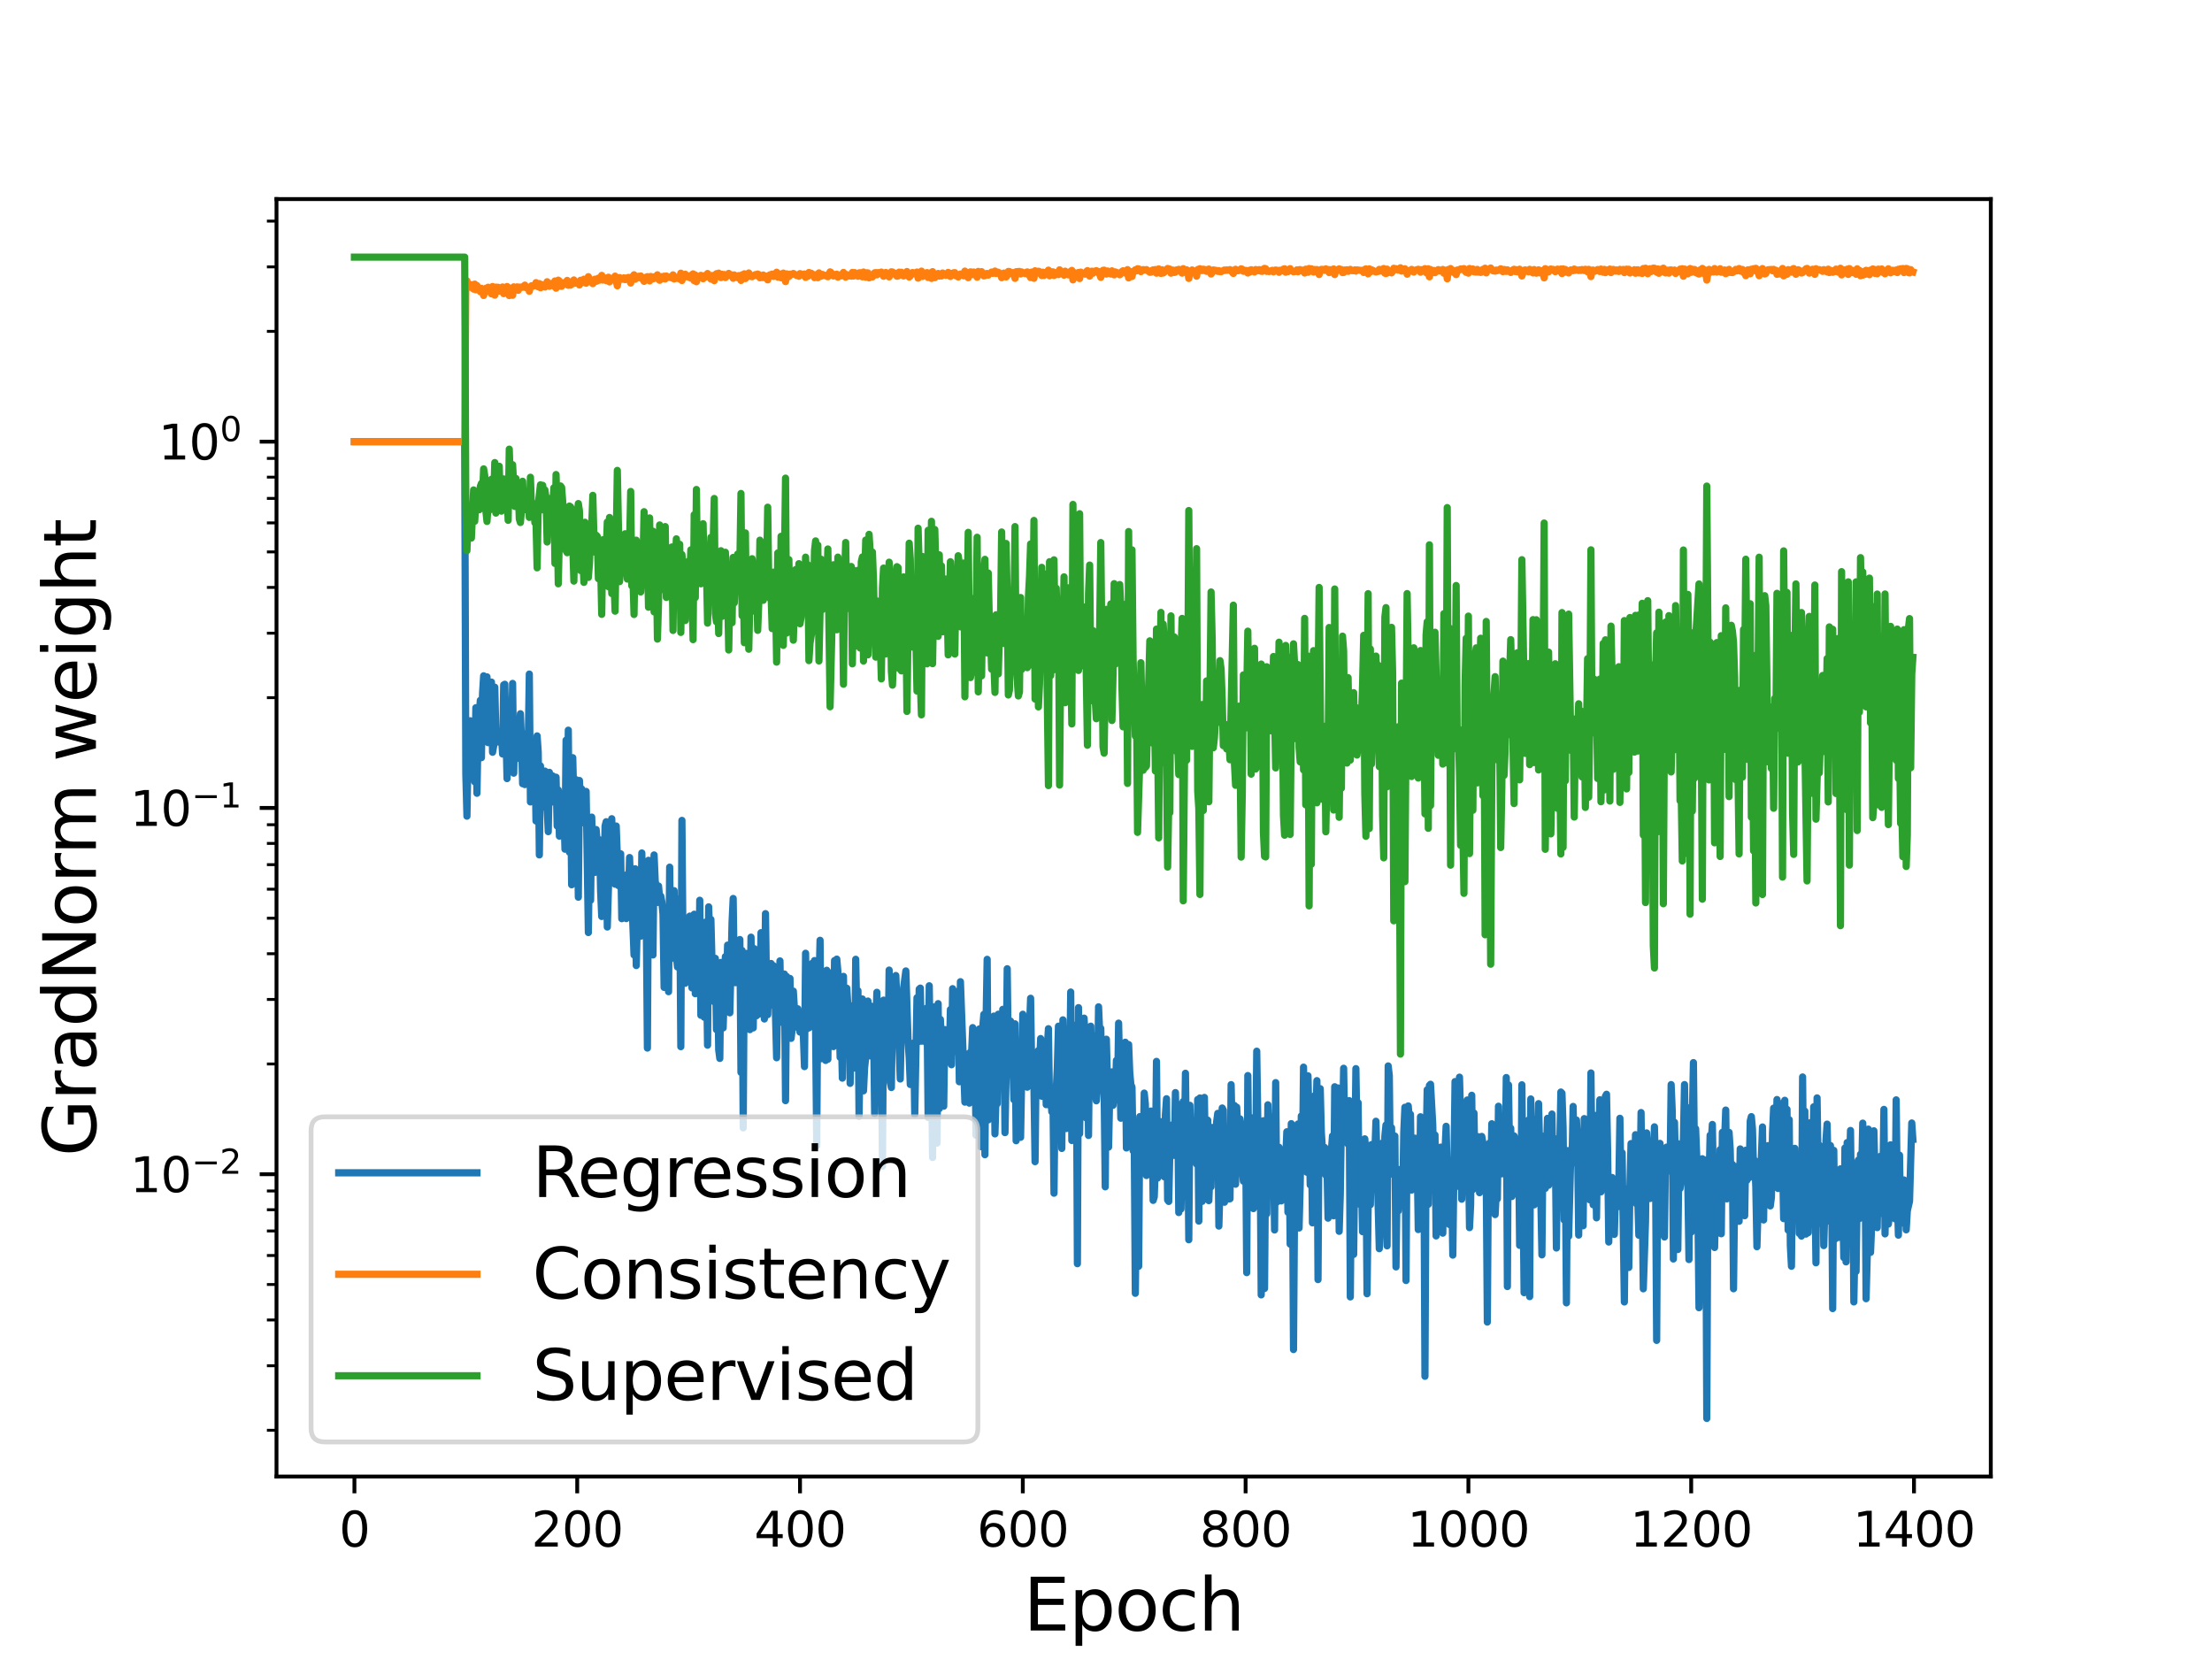 <?xml version="1.0" encoding="utf-8" standalone="no"?>
<!DOCTYPE svg PUBLIC "-//W3C//DTD SVG 1.1//EN"
  "http://www.w3.org/Graphics/SVG/1.1/DTD/svg11.dtd">
<svg height="345.6pt" version="1.1" viewBox="0 0 460.8 345.6" width="460.8pt" xmlns="http://www.w3.org/2000/svg" xmlns:xlink="http://www.w3.org/1999/xlink">
 <defs>
  <style type="text/css">*{stroke-linecap:butt;stroke-linejoin:round;}</style>
 </defs>
 <g id="figure_1">
  <g id="patch_1">
   <path d="M 0 345.6 
L 460.8 345.6 
L 460.8 0 
L 0 0 
z
" style="fill:#ffffff;"/>
  </g>
  <g id="axes_1">
   <g id="patch_2">
    <path d="M 57.6 307.584 
L 414.72 307.584 
L 414.72 41.472 
L 57.6 41.472 
z
" style="fill:#ffffff;"/>
   </g>
   <g id="matplotlib.axis_1">
    <g id="xtick_1">
     <g id="line2d_1">
      <defs>
       <path d="M 0 0 
L 0 3.5 
" id="me0c37d673a" style="stroke:#000000;stroke-width:0.8;"/>
      </defs>
      <g>
       <use style="stroke:#000000;stroke-width:0.8;" x="73.833" xlink:href="#me0c37d673a" y="307.584"/>
      </g>
     </g>
     <g id="text_1">
      <!-- 0 -->
      <g transform="translate(70.651 322.182)scale(0.1 -0.1)">
       <defs>
        <path d="M 2034 4250 
Q 1547 4250 1301 3770 
Q 1056 3291 1056 2328 
Q 1056 1369 1301 889 
Q 1547 409 2034 409 
Q 2525 409 2770 889 
Q 3016 1369 3016 2328 
Q 3016 3291 2770 3770 
Q 2525 4250 2034 4250 
z
M 2034 4750 
Q 2819 4750 3233 4129 
Q 3647 3509 3647 2328 
Q 3647 1150 3233 529 
Q 2819 -91 2034 -91 
Q 1250 -91 836 529 
Q 422 1150 422 2328 
Q 422 3509 836 4129 
Q 1250 4750 2034 4750 
z
" id="DejaVuSans-30" transform="scale(0.016)"/>
       </defs>
       <use xlink:href="#DejaVuSans-30"/>
      </g>
     </g>
    </g>
    <g id="xtick_2">
     <g id="line2d_2">
      <g>
       <use style="stroke:#000000;stroke-width:0.8;" x="120.245" xlink:href="#me0c37d673a" y="307.584"/>
      </g>
     </g>
     <g id="text_2">
      <!-- 200 -->
      <g transform="translate(110.701 322.182)scale(0.1 -0.1)">
       <defs>
        <path d="M 1228 531 
L 3431 531 
L 3431 0 
L 469 0 
L 469 531 
Q 828 903 1448 1529 
Q 2069 2156 2228 2338 
Q 2531 2678 2651 2914 
Q 2772 3150 2772 3378 
Q 2772 3750 2511 3984 
Q 2250 4219 1831 4219 
Q 1534 4219 1204 4116 
Q 875 4013 500 3803 
L 500 4441 
Q 881 4594 1212 4672 
Q 1544 4750 1819 4750 
Q 2544 4750 2975 4387 
Q 3406 4025 3406 3419 
Q 3406 3131 3298 2873 
Q 3191 2616 2906 2266 
Q 2828 2175 2409 1742 
Q 1991 1309 1228 531 
z
" id="DejaVuSans-32" transform="scale(0.016)"/>
       </defs>
       <use xlink:href="#DejaVuSans-32"/>
       <use x="63.623" xlink:href="#DejaVuSans-30"/>
       <use x="127.246" xlink:href="#DejaVuSans-30"/>
      </g>
     </g>
    </g>
    <g id="xtick_3">
     <g id="line2d_3">
      <g>
       <use style="stroke:#000000;stroke-width:0.8;" x="166.657" xlink:href="#me0c37d673a" y="307.584"/>
      </g>
     </g>
     <g id="text_3">
      <!-- 400 -->
      <g transform="translate(157.114 322.182)scale(0.1 -0.1)">
       <defs>
        <path d="M 2419 4116 
L 825 1625 
L 2419 1625 
L 2419 4116 
z
M 2253 4666 
L 3047 4666 
L 3047 1625 
L 3713 1625 
L 3713 1100 
L 3047 1100 
L 3047 0 
L 2419 0 
L 2419 1100 
L 313 1100 
L 313 1709 
L 2253 4666 
z
" id="DejaVuSans-34" transform="scale(0.016)"/>
       </defs>
       <use xlink:href="#DejaVuSans-34"/>
       <use x="63.623" xlink:href="#DejaVuSans-30"/>
       <use x="127.246" xlink:href="#DejaVuSans-30"/>
      </g>
     </g>
    </g>
    <g id="xtick_4">
     <g id="line2d_4">
      <g>
       <use style="stroke:#000000;stroke-width:0.8;" x="213.07" xlink:href="#me0c37d673a" y="307.584"/>
      </g>
     </g>
     <g id="text_4">
      <!-- 600 -->
      <g transform="translate(203.526 322.182)scale(0.1 -0.1)">
       <defs>
        <path d="M 2113 2584 
Q 1688 2584 1439 2293 
Q 1191 2003 1191 1497 
Q 1191 994 1439 701 
Q 1688 409 2113 409 
Q 2538 409 2786 701 
Q 3034 994 3034 1497 
Q 3034 2003 2786 2293 
Q 2538 2584 2113 2584 
z
M 3366 4563 
L 3366 3988 
Q 3128 4100 2886 4159 
Q 2644 4219 2406 4219 
Q 1781 4219 1451 3797 
Q 1122 3375 1075 2522 
Q 1259 2794 1537 2939 
Q 1816 3084 2150 3084 
Q 2853 3084 3261 2657 
Q 3669 2231 3669 1497 
Q 3669 778 3244 343 
Q 2819 -91 2113 -91 
Q 1303 -91 875 529 
Q 447 1150 447 2328 
Q 447 3434 972 4092 
Q 1497 4750 2381 4750 
Q 2619 4750 2861 4703 
Q 3103 4656 3366 4563 
z
" id="DejaVuSans-36" transform="scale(0.016)"/>
       </defs>
       <use xlink:href="#DejaVuSans-36"/>
       <use x="63.623" xlink:href="#DejaVuSans-30"/>
       <use x="127.246" xlink:href="#DejaVuSans-30"/>
      </g>
     </g>
    </g>
    <g id="xtick_5">
     <g id="line2d_5">
      <g>
       <use style="stroke:#000000;stroke-width:0.8;" x="259.482" xlink:href="#me0c37d673a" y="307.584"/>
      </g>
     </g>
     <g id="text_5">
      <!-- 800 -->
      <g transform="translate(249.938 322.182)scale(0.1 -0.1)">
       <defs>
        <path d="M 2034 2216 
Q 1584 2216 1326 1975 
Q 1069 1734 1069 1313 
Q 1069 891 1326 650 
Q 1584 409 2034 409 
Q 2484 409 2743 651 
Q 3003 894 3003 1313 
Q 3003 1734 2745 1975 
Q 2488 2216 2034 2216 
z
M 1403 2484 
Q 997 2584 770 2862 
Q 544 3141 544 3541 
Q 544 4100 942 4425 
Q 1341 4750 2034 4750 
Q 2731 4750 3128 4425 
Q 3525 4100 3525 3541 
Q 3525 3141 3298 2862 
Q 3072 2584 2669 2484 
Q 3125 2378 3379 2068 
Q 3634 1759 3634 1313 
Q 3634 634 3220 271 
Q 2806 -91 2034 -91 
Q 1263 -91 848 271 
Q 434 634 434 1313 
Q 434 1759 690 2068 
Q 947 2378 1403 2484 
z
M 1172 3481 
Q 1172 3119 1398 2916 
Q 1625 2713 2034 2713 
Q 2441 2713 2670 2916 
Q 2900 3119 2900 3481 
Q 2900 3844 2670 4047 
Q 2441 4250 2034 4250 
Q 1625 4250 1398 4047 
Q 1172 3844 1172 3481 
z
" id="DejaVuSans-38" transform="scale(0.016)"/>
       </defs>
       <use xlink:href="#DejaVuSans-38"/>
       <use x="63.623" xlink:href="#DejaVuSans-30"/>
       <use x="127.246" xlink:href="#DejaVuSans-30"/>
      </g>
     </g>
    </g>
    <g id="xtick_6">
     <g id="line2d_6">
      <g>
       <use style="stroke:#000000;stroke-width:0.8;" x="305.895" xlink:href="#me0c37d673a" y="307.584"/>
      </g>
     </g>
     <g id="text_6">
      <!-- 1000 -->
      <g transform="translate(293.17 322.182)scale(0.1 -0.1)">
       <defs>
        <path d="M 794 531 
L 1825 531 
L 1825 4091 
L 703 3866 
L 703 4441 
L 1819 4666 
L 2450 4666 
L 2450 531 
L 3481 531 
L 3481 0 
L 794 0 
L 794 531 
z
" id="DejaVuSans-31" transform="scale(0.016)"/>
       </defs>
       <use xlink:href="#DejaVuSans-31"/>
       <use x="63.623" xlink:href="#DejaVuSans-30"/>
       <use x="127.246" xlink:href="#DejaVuSans-30"/>
       <use x="190.869" xlink:href="#DejaVuSans-30"/>
      </g>
     </g>
    </g>
    <g id="xtick_7">
     <g id="line2d_7">
      <g>
       <use style="stroke:#000000;stroke-width:0.8;" x="352.307" xlink:href="#me0c37d673a" y="307.584"/>
      </g>
     </g>
     <g id="text_7">
      <!-- 1200 -->
      <g transform="translate(339.582 322.182)scale(0.1 -0.1)">
       <use xlink:href="#DejaVuSans-31"/>
       <use x="63.623" xlink:href="#DejaVuSans-32"/>
       <use x="127.246" xlink:href="#DejaVuSans-30"/>
       <use x="190.869" xlink:href="#DejaVuSans-30"/>
      </g>
     </g>
    </g>
    <g id="xtick_8">
     <g id="line2d_8">
      <g>
       <use style="stroke:#000000;stroke-width:0.8;" x="398.719" xlink:href="#me0c37d673a" y="307.584"/>
      </g>
     </g>
     <g id="text_8">
      <!-- 1400 -->
      <g transform="translate(385.994 322.182)scale(0.1 -0.1)">
       <use xlink:href="#DejaVuSans-31"/>
       <use x="63.623" xlink:href="#DejaVuSans-34"/>
       <use x="127.246" xlink:href="#DejaVuSans-30"/>
       <use x="190.869" xlink:href="#DejaVuSans-30"/>
      </g>
     </g>
    </g>
    <g id="text_9">
     <!-- Epoch -->
     <g transform="translate(213.194 339.66)scale(0.15 -0.15)">
      <defs>
       <path d="M 628 4666 
L 3578 4666 
L 3578 4134 
L 1259 4134 
L 1259 2753 
L 3481 2753 
L 3481 2222 
L 1259 2222 
L 1259 531 
L 3634 531 
L 3634 0 
L 628 0 
L 628 4666 
z
" id="DejaVuSans-45" transform="scale(0.016)"/>
       <path d="M 1159 525 
L 1159 -1331 
L 581 -1331 
L 581 3500 
L 1159 3500 
L 1159 2969 
Q 1341 3281 1617 3432 
Q 1894 3584 2278 3584 
Q 2916 3584 3314 3078 
Q 3713 2572 3713 1747 
Q 3713 922 3314 415 
Q 2916 -91 2278 -91 
Q 1894 -91 1617 61 
Q 1341 213 1159 525 
z
M 3116 1747 
Q 3116 2381 2855 2742 
Q 2594 3103 2138 3103 
Q 1681 3103 1420 2742 
Q 1159 2381 1159 1747 
Q 1159 1113 1420 752 
Q 1681 391 2138 391 
Q 2594 391 2855 752 
Q 3116 1113 3116 1747 
z
" id="DejaVuSans-70" transform="scale(0.016)"/>
       <path d="M 1959 3097 
Q 1497 3097 1228 2736 
Q 959 2375 959 1747 
Q 959 1119 1226 758 
Q 1494 397 1959 397 
Q 2419 397 2687 759 
Q 2956 1122 2956 1747 
Q 2956 2369 2687 2733 
Q 2419 3097 1959 3097 
z
M 1959 3584 
Q 2709 3584 3137 3096 
Q 3566 2609 3566 1747 
Q 3566 888 3137 398 
Q 2709 -91 1959 -91 
Q 1206 -91 779 398 
Q 353 888 353 1747 
Q 353 2609 779 3096 
Q 1206 3584 1959 3584 
z
" id="DejaVuSans-6f" transform="scale(0.016)"/>
       <path d="M 3122 3366 
L 3122 2828 
Q 2878 2963 2633 3030 
Q 2388 3097 2138 3097 
Q 1578 3097 1268 2742 
Q 959 2388 959 1747 
Q 959 1106 1268 751 
Q 1578 397 2138 397 
Q 2388 397 2633 464 
Q 2878 531 3122 666 
L 3122 134 
Q 2881 22 2623 -34 
Q 2366 -91 2075 -91 
Q 1284 -91 818 406 
Q 353 903 353 1747 
Q 353 2603 823 3093 
Q 1294 3584 2113 3584 
Q 2378 3584 2631 3529 
Q 2884 3475 3122 3366 
z
" id="DejaVuSans-63" transform="scale(0.016)"/>
       <path d="M 3513 2113 
L 3513 0 
L 2938 0 
L 2938 2094 
Q 2938 2591 2744 2837 
Q 2550 3084 2163 3084 
Q 1697 3084 1428 2787 
Q 1159 2491 1159 1978 
L 1159 0 
L 581 0 
L 581 4863 
L 1159 4863 
L 1159 2956 
Q 1366 3272 1645 3428 
Q 1925 3584 2291 3584 
Q 2894 3584 3203 3211 
Q 3513 2838 3513 2113 
z
" id="DejaVuSans-68" transform="scale(0.016)"/>
      </defs>
      <use xlink:href="#DejaVuSans-45"/>
      <use x="63.184" xlink:href="#DejaVuSans-70"/>
      <use x="126.66" xlink:href="#DejaVuSans-6f"/>
      <use x="187.842" xlink:href="#DejaVuSans-63"/>
      <use x="242.822" xlink:href="#DejaVuSans-68"/>
     </g>
    </g>
   </g>
   <g id="matplotlib.axis_2">
    <g id="ytick_1">
     <g id="line2d_9">
      <defs>
       <path d="M 0 0 
L -3.5 0 
" id="mc66ca193b4" style="stroke:#000000;stroke-width:0.8;"/>
      </defs>
      <g>
       <use style="stroke:#000000;stroke-width:0.8;" x="57.6" xlink:href="#mc66ca193b4" y="244.613"/>
      </g>
     </g>
     <g id="text_10">
      <!-- $\mathdefault{10^{-2}}$ -->
      <g transform="translate(27.1 248.413)scale(0.1 -0.1)">
       <defs>
        <path d="M 678 2272 
L 4684 2272 
L 4684 1741 
L 678 1741 
L 678 2272 
z
" id="DejaVuSans-2212" transform="scale(0.016)"/>
       </defs>
       <use transform="translate(0 0.766)" xlink:href="#DejaVuSans-31"/>
       <use transform="translate(63.623 0.766)" xlink:href="#DejaVuSans-30"/>
       <use transform="translate(128.203 39.047)scale(0.7)" xlink:href="#DejaVuSans-2212"/>
       <use transform="translate(186.855 39.047)scale(0.7)" xlink:href="#DejaVuSans-32"/>
      </g>
     </g>
    </g>
    <g id="ytick_2">
     <g id="line2d_10">
      <g>
       <use style="stroke:#000000;stroke-width:0.8;" x="57.6" xlink:href="#mc66ca193b4" y="168.308"/>
      </g>
     </g>
     <g id="text_11">
      <!-- $\mathdefault{10^{-1}}$ -->
      <g transform="translate(27.1 172.107)scale(0.1 -0.1)">
       <use transform="translate(0 0.684)" xlink:href="#DejaVuSans-31"/>
       <use transform="translate(63.623 0.684)" xlink:href="#DejaVuSans-30"/>
       <use transform="translate(128.203 38.966)scale(0.7)" xlink:href="#DejaVuSans-2212"/>
       <use transform="translate(186.855 38.966)scale(0.7)" xlink:href="#DejaVuSans-31"/>
      </g>
     </g>
    </g>
    <g id="ytick_3">
     <g id="line2d_11">
      <g>
       <use style="stroke:#000000;stroke-width:0.8;" x="57.6" xlink:href="#mc66ca193b4" y="92.003"/>
      </g>
     </g>
     <g id="text_12">
      <!-- $\mathdefault{10^{0}}$ -->
      <g transform="translate(33 95.802)scale(0.1 -0.1)">
       <use transform="translate(0 0.766)" xlink:href="#DejaVuSans-31"/>
       <use transform="translate(63.623 0.766)" xlink:href="#DejaVuSans-30"/>
       <use transform="translate(128.203 39.047)scale(0.7)" xlink:href="#DejaVuSans-30"/>
      </g>
     </g>
    </g>
    <g id="ytick_4">
     <g id="line2d_12">
      <defs>
       <path d="M 0 0 
L -2 0 
" id="m764b39d7c8" style="stroke:#000000;stroke-width:0.6;"/>
      </defs>
      <g>
       <use style="stroke:#000000;stroke-width:0.6;" x="57.6" xlink:href="#m764b39d7c8" y="297.948"/>
      </g>
     </g>
    </g>
    <g id="ytick_5">
     <g id="line2d_13">
      <g>
       <use style="stroke:#000000;stroke-width:0.6;" x="57.6" xlink:href="#m764b39d7c8" y="284.512"/>
      </g>
     </g>
    </g>
    <g id="ytick_6">
     <g id="line2d_14">
      <g>
       <use style="stroke:#000000;stroke-width:0.6;" x="57.6" xlink:href="#m764b39d7c8" y="274.978"/>
      </g>
     </g>
    </g>
    <g id="ytick_7">
     <g id="line2d_15">
      <g>
       <use style="stroke:#000000;stroke-width:0.6;" x="57.6" xlink:href="#m764b39d7c8" y="267.584"/>
      </g>
     </g>
    </g>
    <g id="ytick_8">
     <g id="line2d_16">
      <g>
       <use style="stroke:#000000;stroke-width:0.6;" x="57.6" xlink:href="#m764b39d7c8" y="261.542"/>
      </g>
     </g>
    </g>
    <g id="ytick_9">
     <g id="line2d_17">
      <g>
       <use style="stroke:#000000;stroke-width:0.6;" x="57.6" xlink:href="#m764b39d7c8" y="256.433"/>
      </g>
     </g>
    </g>
    <g id="ytick_10">
     <g id="line2d_18">
      <g>
       <use style="stroke:#000000;stroke-width:0.6;" x="57.6" xlink:href="#m764b39d7c8" y="252.008"/>
      </g>
     </g>
    </g>
    <g id="ytick_11">
     <g id="line2d_19">
      <g>
       <use style="stroke:#000000;stroke-width:0.6;" x="57.6" xlink:href="#m764b39d7c8" y="248.105"/>
      </g>
     </g>
    </g>
    <g id="ytick_12">
     <g id="line2d_20">
      <g>
       <use style="stroke:#000000;stroke-width:0.6;" x="57.6" xlink:href="#m764b39d7c8" y="221.643"/>
      </g>
     </g>
    </g>
    <g id="ytick_13">
     <g id="line2d_21">
      <g>
       <use style="stroke:#000000;stroke-width:0.6;" x="57.6" xlink:href="#m764b39d7c8" y="208.207"/>
      </g>
     </g>
    </g>
    <g id="ytick_14">
     <g id="line2d_22">
      <g>
       <use style="stroke:#000000;stroke-width:0.6;" x="57.6" xlink:href="#m764b39d7c8" y="198.673"/>
      </g>
     </g>
    </g>
    <g id="ytick_15">
     <g id="line2d_23">
      <g>
       <use style="stroke:#000000;stroke-width:0.6;" x="57.6" xlink:href="#m764b39d7c8" y="191.278"/>
      </g>
     </g>
    </g>
    <g id="ytick_16">
     <g id="line2d_24">
      <g>
       <use style="stroke:#000000;stroke-width:0.6;" x="57.6" xlink:href="#m764b39d7c8" y="185.236"/>
      </g>
     </g>
    </g>
    <g id="ytick_17">
     <g id="line2d_25">
      <g>
       <use style="stroke:#000000;stroke-width:0.6;" x="57.6" xlink:href="#m764b39d7c8" y="180.128"/>
      </g>
     </g>
    </g>
    <g id="ytick_18">
     <g id="line2d_26">
      <g>
       <use style="stroke:#000000;stroke-width:0.6;" x="57.6" xlink:href="#m764b39d7c8" y="175.703"/>
      </g>
     </g>
    </g>
    <g id="ytick_19">
     <g id="line2d_27">
      <g>
       <use style="stroke:#000000;stroke-width:0.6;" x="57.6" xlink:href="#m764b39d7c8" y="171.8"/>
      </g>
     </g>
    </g>
    <g id="ytick_20">
     <g id="line2d_28">
      <g>
       <use style="stroke:#000000;stroke-width:0.6;" x="57.6" xlink:href="#m764b39d7c8" y="145.338"/>
      </g>
     </g>
    </g>
    <g id="ytick_21">
     <g id="line2d_29">
      <g>
       <use style="stroke:#000000;stroke-width:0.6;" x="57.6" xlink:href="#m764b39d7c8" y="131.901"/>
      </g>
     </g>
    </g>
    <g id="ytick_22">
     <g id="line2d_30">
      <g>
       <use style="stroke:#000000;stroke-width:0.6;" x="57.6" xlink:href="#m764b39d7c8" y="122.368"/>
      </g>
     </g>
    </g>
    <g id="ytick_23">
     <g id="line2d_31">
      <g>
       <use style="stroke:#000000;stroke-width:0.6;" x="57.6" xlink:href="#m764b39d7c8" y="114.973"/>
      </g>
     </g>
    </g>
    <g id="ytick_24">
     <g id="line2d_32">
      <g>
       <use style="stroke:#000000;stroke-width:0.6;" x="57.6" xlink:href="#m764b39d7c8" y="108.931"/>
      </g>
     </g>
    </g>
    <g id="ytick_25">
     <g id="line2d_33">
      <g>
       <use style="stroke:#000000;stroke-width:0.6;" x="57.6" xlink:href="#m764b39d7c8" y="103.823"/>
      </g>
     </g>
    </g>
    <g id="ytick_26">
     <g id="line2d_34">
      <g>
       <use style="stroke:#000000;stroke-width:0.6;" x="57.6" xlink:href="#m764b39d7c8" y="99.398"/>
      </g>
     </g>
    </g>
    <g id="ytick_27">
     <g id="line2d_35">
      <g>
       <use style="stroke:#000000;stroke-width:0.6;" x="57.6" xlink:href="#m764b39d7c8" y="95.495"/>
      </g>
     </g>
    </g>
    <g id="ytick_28">
     <g id="line2d_36">
      <g>
       <use style="stroke:#000000;stroke-width:0.6;" x="57.6" xlink:href="#m764b39d7c8" y="69.033"/>
      </g>
     </g>
    </g>
    <g id="ytick_29">
     <g id="line2d_37">
      <g>
       <use style="stroke:#000000;stroke-width:0.6;" x="57.6" xlink:href="#m764b39d7c8" y="55.596"/>
      </g>
     </g>
    </g>
    <g id="ytick_30">
     <g id="line2d_38">
      <g>
       <use style="stroke:#000000;stroke-width:0.6;" x="57.6" xlink:href="#m764b39d7c8" y="46.063"/>
      </g>
     </g>
    </g>
    <g id="text_13">
     <!-- GradNorm weight -->
     <g transform="translate(19.98 240.908)rotate(-90)scale(0.15 -0.15)">
      <defs>
       <path d="M 3809 666 
L 3809 1919 
L 2778 1919 
L 2778 2438 
L 4434 2438 
L 4434 434 
Q 4069 175 3628 42 
Q 3188 -91 2688 -91 
Q 1594 -91 976 548 
Q 359 1188 359 2328 
Q 359 3472 976 4111 
Q 1594 4750 2688 4750 
Q 3144 4750 3555 4637 
Q 3966 4525 4313 4306 
L 4313 3634 
Q 3963 3931 3569 4081 
Q 3175 4231 2741 4231 
Q 1884 4231 1454 3753 
Q 1025 3275 1025 2328 
Q 1025 1384 1454 906 
Q 1884 428 2741 428 
Q 3075 428 3337 486 
Q 3600 544 3809 666 
z
" id="DejaVuSans-47" transform="scale(0.016)"/>
       <path d="M 2631 2963 
Q 2534 3019 2420 3045 
Q 2306 3072 2169 3072 
Q 1681 3072 1420 2755 
Q 1159 2438 1159 1844 
L 1159 0 
L 581 0 
L 581 3500 
L 1159 3500 
L 1159 2956 
Q 1341 3275 1631 3429 
Q 1922 3584 2338 3584 
Q 2397 3584 2469 3576 
Q 2541 3569 2628 3553 
L 2631 2963 
z
" id="DejaVuSans-72" transform="scale(0.016)"/>
       <path d="M 2194 1759 
Q 1497 1759 1228 1600 
Q 959 1441 959 1056 
Q 959 750 1161 570 
Q 1363 391 1709 391 
Q 2188 391 2477 730 
Q 2766 1069 2766 1631 
L 2766 1759 
L 2194 1759 
z
M 3341 1997 
L 3341 0 
L 2766 0 
L 2766 531 
Q 2569 213 2275 61 
Q 1981 -91 1556 -91 
Q 1019 -91 701 211 
Q 384 513 384 1019 
Q 384 1609 779 1909 
Q 1175 2209 1959 2209 
L 2766 2209 
L 2766 2266 
Q 2766 2663 2505 2880 
Q 2244 3097 1772 3097 
Q 1472 3097 1187 3025 
Q 903 2953 641 2809 
L 641 3341 
Q 956 3463 1253 3523 
Q 1550 3584 1831 3584 
Q 2591 3584 2966 3190 
Q 3341 2797 3341 1997 
z
" id="DejaVuSans-61" transform="scale(0.016)"/>
       <path d="M 2906 2969 
L 2906 4863 
L 3481 4863 
L 3481 0 
L 2906 0 
L 2906 525 
Q 2725 213 2448 61 
Q 2172 -91 1784 -91 
Q 1150 -91 751 415 
Q 353 922 353 1747 
Q 353 2572 751 3078 
Q 1150 3584 1784 3584 
Q 2172 3584 2448 3432 
Q 2725 3281 2906 2969 
z
M 947 1747 
Q 947 1113 1208 752 
Q 1469 391 1925 391 
Q 2381 391 2643 752 
Q 2906 1113 2906 1747 
Q 2906 2381 2643 2742 
Q 2381 3103 1925 3103 
Q 1469 3103 1208 2742 
Q 947 2381 947 1747 
z
" id="DejaVuSans-64" transform="scale(0.016)"/>
       <path d="M 628 4666 
L 1478 4666 
L 3547 763 
L 3547 4666 
L 4159 4666 
L 4159 0 
L 3309 0 
L 1241 3903 
L 1241 0 
L 628 0 
L 628 4666 
z
" id="DejaVuSans-4e" transform="scale(0.016)"/>
       <path d="M 3328 2828 
Q 3544 3216 3844 3400 
Q 4144 3584 4550 3584 
Q 5097 3584 5394 3201 
Q 5691 2819 5691 2113 
L 5691 0 
L 5113 0 
L 5113 2094 
Q 5113 2597 4934 2840 
Q 4756 3084 4391 3084 
Q 3944 3084 3684 2787 
Q 3425 2491 3425 1978 
L 3425 0 
L 2847 0 
L 2847 2094 
Q 2847 2600 2669 2842 
Q 2491 3084 2119 3084 
Q 1678 3084 1418 2786 
Q 1159 2488 1159 1978 
L 1159 0 
L 581 0 
L 581 3500 
L 1159 3500 
L 1159 2956 
Q 1356 3278 1631 3431 
Q 1906 3584 2284 3584 
Q 2666 3584 2933 3390 
Q 3200 3197 3328 2828 
z
" id="DejaVuSans-6d" transform="scale(0.016)"/>
       <path id="DejaVuSans-20" transform="scale(0.016)"/>
       <path d="M 269 3500 
L 844 3500 
L 1563 769 
L 2278 3500 
L 2956 3500 
L 3675 769 
L 4391 3500 
L 4966 3500 
L 4050 0 
L 3372 0 
L 2619 2869 
L 1863 0 
L 1184 0 
L 269 3500 
z
" id="DejaVuSans-77" transform="scale(0.016)"/>
       <path d="M 3597 1894 
L 3597 1613 
L 953 1613 
Q 991 1019 1311 708 
Q 1631 397 2203 397 
Q 2534 397 2845 478 
Q 3156 559 3463 722 
L 3463 178 
Q 3153 47 2828 -22 
Q 2503 -91 2169 -91 
Q 1331 -91 842 396 
Q 353 884 353 1716 
Q 353 2575 817 3079 
Q 1281 3584 2069 3584 
Q 2775 3584 3186 3129 
Q 3597 2675 3597 1894 
z
M 3022 2063 
Q 3016 2534 2758 2815 
Q 2500 3097 2075 3097 
Q 1594 3097 1305 2825 
Q 1016 2553 972 2059 
L 3022 2063 
z
" id="DejaVuSans-65" transform="scale(0.016)"/>
       <path d="M 603 3500 
L 1178 3500 
L 1178 0 
L 603 0 
L 603 3500 
z
M 603 4863 
L 1178 4863 
L 1178 4134 
L 603 4134 
L 603 4863 
z
" id="DejaVuSans-69" transform="scale(0.016)"/>
       <path d="M 2906 1791 
Q 2906 2416 2648 2759 
Q 2391 3103 1925 3103 
Q 1463 3103 1205 2759 
Q 947 2416 947 1791 
Q 947 1169 1205 825 
Q 1463 481 1925 481 
Q 2391 481 2648 825 
Q 2906 1169 2906 1791 
z
M 3481 434 
Q 3481 -459 3084 -895 
Q 2688 -1331 1869 -1331 
Q 1566 -1331 1297 -1286 
Q 1028 -1241 775 -1147 
L 775 -588 
Q 1028 -725 1275 -790 
Q 1522 -856 1778 -856 
Q 2344 -856 2625 -561 
Q 2906 -266 2906 331 
L 2906 616 
Q 2728 306 2450 153 
Q 2172 0 1784 0 
Q 1141 0 747 490 
Q 353 981 353 1791 
Q 353 2603 747 3093 
Q 1141 3584 1784 3584 
Q 2172 3584 2450 3431 
Q 2728 3278 2906 2969 
L 2906 3500 
L 3481 3500 
L 3481 434 
z
" id="DejaVuSans-67" transform="scale(0.016)"/>
       <path d="M 1172 4494 
L 1172 3500 
L 2356 3500 
L 2356 3053 
L 1172 3053 
L 1172 1153 
Q 1172 725 1289 603 
Q 1406 481 1766 481 
L 2356 481 
L 2356 0 
L 1766 0 
Q 1100 0 847 248 
Q 594 497 594 1153 
L 594 3053 
L 172 3053 
L 172 3500 
L 594 3500 
L 594 4494 
L 1172 4494 
z
" id="DejaVuSans-74" transform="scale(0.016)"/>
      </defs>
      <use xlink:href="#DejaVuSans-47"/>
      <use x="77.49" xlink:href="#DejaVuSans-72"/>
      <use x="118.604" xlink:href="#DejaVuSans-61"/>
      <use x="179.883" xlink:href="#DejaVuSans-64"/>
      <use x="243.359" xlink:href="#DejaVuSans-4e"/>
      <use x="318.164" xlink:href="#DejaVuSans-6f"/>
      <use x="379.346" xlink:href="#DejaVuSans-72"/>
      <use x="418.709" xlink:href="#DejaVuSans-6d"/>
      <use x="516.121" xlink:href="#DejaVuSans-20"/>
      <use x="547.908" xlink:href="#DejaVuSans-77"/>
      <use x="629.695" xlink:href="#DejaVuSans-65"/>
      <use x="691.219" xlink:href="#DejaVuSans-69"/>
      <use x="719.002" xlink:href="#DejaVuSans-67"/>
      <use x="782.479" xlink:href="#DejaVuSans-68"/>
      <use x="845.857" xlink:href="#DejaVuSans-74"/>
     </g>
    </g>
   </g>
   <g id="line2d_39">
    <path clip-path="url(#p39e2d422de)" d="M 73.833 92.003 
L 96.807 92.003 
L 97.039 161.192 
L 97.271 170.023 
L 97.503 156.49 
L 97.735 157.987 
L 97.967 150.147 
L 98.199 155.858 
L 98.431 150.858 
L 98.663 152.643 
L 98.895 162.869 
L 99.127 147.434 
L 99.36 165.251 
L 99.592 152.491 
L 100.056 145.898 
L 100.288 157.838 
L 100.52 144.485 
L 100.752 140.786 
L 100.984 152.539 
L 101.216 149.821 
L 101.448 141.001 
L 101.68 154.705 
L 102.376 142.09 
L 102.608 156.711 
L 102.84 155.419 
L 103.073 143.156 
L 103.305 152.935 
L 103.537 153.111 
L 103.769 154.572 
L 104.001 153.76 
L 104.233 152.412 
L 104.465 153.24 
L 104.697 157.075 
L 104.929 142.682 
L 105.161 142.545 
L 105.625 162.197 
L 105.857 150.609 
L 106.089 145.991 
L 106.321 155.912 
L 106.553 155.302 
L 106.786 142.369 
L 107.018 161.064 
L 107.25 150.393 
L 107.714 158.01 
L 107.946 150.364 
L 108.178 151.697 
L 108.41 148.682 
L 108.642 154.299 
L 108.874 163.266 
L 109.106 157.3 
L 109.338 163.441 
L 109.57 152.865 
L 109.802 156.147 
L 110.034 155.562 
L 110.266 140.423 
L 110.499 167.056 
L 110.731 159.267 
L 110.963 159.27 
L 111.195 159.703 
L 111.427 156.036 
L 111.659 171.026 
L 111.891 153.299 
L 112.123 156.673 
L 112.355 178.099 
L 112.587 159.539 
L 113.051 168.109 
L 113.283 167.288 
L 113.515 160.628 
L 113.747 166.551 
L 113.979 168.135 
L 114.211 173.248 
L 114.444 160.891 
L 114.676 167.224 
L 115.14 161.639 
L 115.372 165.598 
L 115.604 165.624 
L 115.836 161.904 
L 116.068 172.071 
L 116.3 164.566 
L 116.532 174.184 
L 116.764 166.017 
L 116.996 165.408 
L 117.228 166.558 
L 117.46 168.356 
L 117.692 176.905 
L 117.924 154.199 
L 118.157 172.231 
L 118.389 152.107 
L 118.621 177.529 
L 118.853 163.071 
L 119.085 184.314 
L 119.317 157.841 
L 119.781 176.829 
L 120.013 162.426 
L 120.245 170.458 
L 120.477 186.903 
L 120.709 162.591 
L 120.941 167.416 
L 121.173 164.346 
L 121.405 171.381 
L 121.637 170.238 
L 121.87 169.752 
L 122.102 164.869 
L 122.566 194.266 
L 122.798 177.481 
L 123.03 187.543 
L 123.262 170.219 
L 123.494 177.235 
L 123.726 178.723 
L 123.958 181.733 
L 124.19 172.808 
L 124.654 178.723 
L 124.886 174.939 
L 125.118 185.608 
L 125.35 190.921 
L 125.583 180.48 
L 125.815 184.936 
L 126.047 172.07 
L 126.279 171.181 
L 126.511 193.115 
L 126.975 177.354 
L 127.207 183.827 
L 127.439 170.552 
L 127.671 177.839 
L 128.135 184.195 
L 128.367 172.072 
L 128.831 184.486 
L 129.063 182.723 
L 129.296 177.859 
L 129.528 191.379 
L 129.76 183.533 
L 129.992 185.128 
L 130.456 191.361 
L 130.688 182.13 
L 130.92 187.085 
L 131.152 178.635 
L 131.384 185.281 
L 131.616 187.065 
L 132.08 198.933 
L 132.312 180.98 
L 132.544 201.142 
L 132.776 191.725 
L 133.009 192.511 
L 133.241 186.417 
L 133.473 195.025 
L 133.705 177.692 
L 133.937 189.61 
L 134.169 185.952 
L 134.633 191.404 
L 134.865 218.332 
L 135.097 179.216 
L 135.329 185.99 
L 135.561 188.564 
L 135.793 181.016 
L 136.025 198.936 
L 136.257 178.103 
L 136.489 183.469 
L 136.721 185.099 
L 136.954 187.995 
L 137.186 184.572 
L 137.418 187.089 
L 137.65 186.671 
L 137.882 187.911 
L 138.114 190.483 
L 138.346 205.691 
L 138.578 202.443 
L 138.81 191.36 
L 139.042 193.28 
L 139.274 206.586 
L 139.506 180.645 
L 139.738 199.747 
L 139.97 198.017 
L 140.434 185.541 
L 140.667 197.925 
L 140.899 199.006 
L 141.131 201.44 
L 141.595 187.217 
L 141.827 218.041 
L 142.059 170.903 
L 142.291 198.552 
L 142.523 199.205 
L 142.755 204.83 
L 142.987 195.359 
L 143.219 203.316 
L 143.451 198.928 
L 143.683 190.843 
L 143.915 193.566 
L 144.147 205.793 
L 144.612 190.452 
L 144.844 207.013 
L 145.076 202.924 
L 145.308 195.299 
L 145.54 207.009 
L 145.772 187.54 
L 146.004 211.5 
L 146.236 195.058 
L 146.468 210.214 
L 146.7 211.91 
L 146.932 192.108 
L 147.164 202.174 
L 147.396 217.731 
L 147.628 188.909 
L 147.86 195.585 
L 148.093 191.533 
L 148.325 200.379 
L 148.789 208.705 
L 149.021 199.643 
L 149.253 214.49 
L 149.485 200.781 
L 149.717 218.694 
L 149.949 220.492 
L 150.181 200.494 
L 150.645 214.137 
L 151.109 199.27 
L 151.341 205.263 
L 151.573 196.884 
L 151.806 202.428 
L 152.038 210.986 
L 152.502 192.126 
L 152.734 187.167 
L 152.966 203.697 
L 153.198 204.715 
L 153.43 201.535 
L 153.662 196.261 
L 153.894 202.695 
L 154.126 195.724 
L 154.358 223.392 
L 154.59 197.999 
L 154.822 234.954 
L 155.054 199.191 
L 155.286 202.313 
L 155.519 198.623 
L 155.751 207.734 
L 156.215 214.494 
L 156.447 195.229 
L 156.679 208.931 
L 156.911 214.134 
L 157.143 197.627 
L 157.607 211.592 
L 157.839 201.756 
L 158.071 211.262 
L 158.303 208.586 
L 158.535 194.298 
L 158.767 195.145 
L 159.231 212.274 
L 159.464 190.326 
L 159.696 206.578 
L 159.928 211.371 
L 160.16 203.14 
L 160.392 209.452 
L 160.624 200.711 
L 160.856 202.286 
L 161.088 201.155 
L 161.32 202.54 
L 161.784 220.353 
L 162.016 206.543 
L 162.248 211.077 
L 162.48 200.175 
L 162.712 212.948 
L 162.944 206.425 
L 163.177 210.517 
L 163.409 202.913 
L 163.641 229.288 
L 163.873 203.423 
L 164.105 210.362 
L 164.337 209.654 
L 164.569 203.827 
L 164.801 216.309 
L 165.033 214.305 
L 165.265 206.468 
L 165.729 213.953 
L 165.961 210.707 
L 166.193 210.147 
L 166.425 213.492 
L 166.657 215.012 
L 166.89 212.154 
L 167.122 214.641 
L 167.354 215.673 
L 167.586 222.194 
L 167.818 198.577 
L 168.05 214.347 
L 168.282 210.517 
L 168.514 214.131 
L 168.746 206.17 
L 168.978 213.793 
L 169.21 200.665 
L 169.442 201.863 
L 169.674 200.104 
L 169.906 214.628 
L 170.138 238.682 
L 170.37 204.628 
L 170.603 205.432 
L 170.835 195.876 
L 171.067 220.555 
L 171.299 209.573 
L 171.531 211.008 
L 171.763 214.155 
L 171.995 220.911 
L 172.227 202.126 
L 172.459 220.662 
L 172.691 202.608 
L 172.923 204.672 
L 173.387 217.021 
L 173.619 218.029 
L 173.851 200.1 
L 174.083 203.902 
L 174.316 199.802 
L 174.548 202.382 
L 175.012 220.257 
L 175.244 214.563 
L 175.476 224.6 
L 175.708 203.394 
L 175.94 219.813 
L 176.172 218.429 
L 176.404 205.865 
L 176.636 209.694 
L 176.868 209.347 
L 177.1 225.683 
L 177.332 212.482 
L 177.564 213.338 
L 177.796 210.367 
L 178.029 222.484 
L 178.261 199.835 
L 178.493 211.762 
L 178.725 206.372 
L 178.957 232.579 
L 179.189 217.119 
L 179.421 216.632 
L 179.653 208.109 
L 179.885 227.24 
L 180.117 222.42 
L 180.581 218.073 
L 180.813 208.54 
L 181.277 219.953 
L 181.509 209.607 
L 181.741 210.98 
L 181.974 213.73 
L 182.206 232.014 
L 182.438 213.717 
L 182.67 206.714 
L 182.902 228.941 
L 183.134 228.09 
L 183.366 226.614 
L 183.598 213.052 
L 183.83 242.947 
L 184.062 208.349 
L 184.294 216.718 
L 184.526 219.841 
L 184.758 220.091 
L 184.99 219.901 
L 185.222 202.087 
L 185.454 225.496 
L 185.687 226.554 
L 185.919 210.729 
L 186.151 204.551 
L 186.383 208.417 
L 186.615 203.22 
L 187.079 214.307 
L 187.311 218.32 
L 187.543 224.777 
L 187.775 213.453 
L 188.007 216.078 
L 188.239 205.756 
L 188.703 202.265 
L 189.167 216.776 
L 189.4 220.337 
L 189.632 225.923 
L 189.864 221.456 
L 190.096 223.941 
L 190.328 217.27 
L 190.56 232.192 
L 191.024 207.845 
L 191.256 217.045 
L 191.488 206.051 
L 191.72 205.838 
L 191.952 216.904 
L 192.184 215.813 
L 192.648 210.521 
L 192.88 217.151 
L 193.113 209.965 
L 193.345 232.792 
L 193.577 205.355 
L 193.809 219.725 
L 194.041 221.924 
L 194.273 241.13 
L 194.505 209.754 
L 194.737 227.932 
L 194.969 218.071 
L 195.201 238.124 
L 195.433 209.077 
L 195.665 230.954 
L 195.897 212.358 
L 196.129 216.824 
L 196.593 230.446 
L 196.826 214.479 
L 197.058 216.705 
L 197.29 215.23 
L 197.522 220.83 
L 197.754 220.148 
L 197.986 210.304 
L 198.218 221.808 
L 198.45 205.957 
L 198.682 218.92 
L 199.146 210.625 
L 199.378 219.146 
L 199.61 206.495 
L 199.842 225.35 
L 200.074 204.503 
L 201.003 229.597 
L 201.235 227.556 
L 201.467 219.583 
L 201.699 221.871 
L 201.931 229.803 
L 202.163 219.156 
L 202.395 219.623 
L 202.627 214.071 
L 202.859 218.717 
L 203.091 218.183 
L 203.323 236.489 
L 204.019 214.35 
L 204.251 238.877 
L 204.716 214.043 
L 204.948 211.317 
L 205.18 240.552 
L 205.412 212.955 
L 205.644 199.847 
L 205.876 233.294 
L 206.108 215.834 
L 206.34 212.256 
L 206.572 219.434 
L 206.804 211.944 
L 207.036 211.669 
L 207.268 236.21 
L 207.5 228.382 
L 207.732 229.935 
L 207.964 211.281 
L 208.197 214.951 
L 208.429 214.187 
L 208.661 222.089 
L 208.893 210.266 
L 209.125 212.263 
L 209.357 235.95 
L 209.589 223.628 
L 209.821 201.807 
L 210.053 220.206 
L 210.285 219.931 
L 210.517 212.71 
L 210.749 222.288 
L 210.981 221.136 
L 211.213 229.084 
L 211.445 213.279 
L 211.677 237.635 
L 211.91 222.962 
L 212.142 235.029 
L 212.374 221.512 
L 212.606 236.926 
L 213.07 211.284 
L 213.302 215.716 
L 213.534 213.305 
L 213.766 214.541 
L 213.998 226.483 
L 214.694 207.956 
L 214.926 222.976 
L 215.158 224.334 
L 215.39 226.353 
L 215.623 242.001 
L 215.855 221.208 
L 216.087 225.845 
L 216.319 218.835 
L 216.551 222.062 
L 216.783 216.349 
L 217.015 228.369 
L 217.479 219.486 
L 217.711 218.203 
L 217.943 230.122 
L 218.175 218.041 
L 218.407 214.297 
L 218.639 230.228 
L 218.871 227.041 
L 219.103 231.591 
L 219.336 227.331 
L 219.568 248.569 
L 219.8 226.466 
L 220.032 226.927 
L 220.264 222.321 
L 220.496 213.773 
L 220.728 223.158 
L 220.96 216.414 
L 221.192 239.243 
L 221.424 212.454 
L 221.656 223.082 
L 221.888 222.582 
L 222.12 235.094 
L 222.584 218.868 
L 222.816 224.813 
L 223.049 206.66 
L 223.281 237.588 
L 223.513 215.442 
L 223.745 230.009 
L 223.977 214.32 
L 224.209 213.513 
L 224.441 263.252 
L 224.673 209.908 
L 224.905 236.171 
L 225.137 220.724 
L 225.369 226.292 
L 225.601 212.586 
L 225.833 212.096 
L 226.065 216.628 
L 226.297 232.909 
L 226.529 216.386 
L 226.761 236.536 
L 226.994 214.56 
L 227.226 213.774 
L 227.458 224.423 
L 227.69 218.186 
L 227.922 215.831 
L 228.154 227.605 
L 228.386 229.319 
L 228.618 226.313 
L 228.85 209.742 
L 229.082 215.057 
L 229.314 214.237 
L 229.546 225.641 
L 229.778 224.224 
L 230.01 227.345 
L 230.242 247.237 
L 230.474 216.49 
L 230.707 225.339 
L 230.939 238.967 
L 231.171 227.84 
L 231.403 223.609 
L 231.635 223.297 
L 231.867 230.251 
L 232.099 224.655 
L 232.331 229.226 
L 232.563 220.902 
L 232.795 228.505 
L 233.027 213.137 
L 233.491 232.949 
L 233.723 222.657 
L 234.187 220.147 
L 234.42 217.116 
L 234.652 239.145 
L 234.884 231.089 
L 235.116 217.601 
L 235.348 223.374 
L 235.58 225.954 
L 235.812 226.44 
L 236.044 239.715 
L 236.276 236.422 
L 236.508 269.419 
L 236.74 249.744 
L 236.972 251.842 
L 237.204 263.787 
L 237.436 232.616 
L 237.668 243.492 
L 237.9 241.009 
L 238.133 241.07 
L 238.365 227.71 
L 238.597 229.991 
L 238.829 244.879 
L 239.061 233.302 
L 239.293 234.765 
L 239.525 243.437 
L 239.757 231.449 
L 239.989 233.773 
L 240.221 250.062 
L 240.453 249.331 
L 240.685 242.556 
L 240.917 221.104 
L 241.149 245.409 
L 241.381 238.18 
L 241.613 242.119 
L 241.846 233.671 
L 242.078 242.363 
L 242.31 233.631 
L 242.542 245.15 
L 242.774 232.235 
L 243.006 228.889 
L 243.238 249.976 
L 243.47 250.284 
L 243.702 239.722 
L 243.934 240.044 
L 244.166 235.298 
L 244.398 234.214 
L 244.63 240.681 
L 244.862 227.602 
L 245.094 238.255 
L 245.326 230.018 
L 245.559 252.596 
L 245.791 240.612 
L 246.023 251.858 
L 246.487 229.463 
L 246.719 239.614 
L 246.951 223.579 
L 247.183 240.677 
L 247.415 234.009 
L 247.647 258.264 
L 247.879 230.256 
L 248.111 240.747 
L 248.343 240.912 
L 248.575 241.56 
L 248.807 238.38 
L 249.039 239.774 
L 249.271 242.497 
L 249.504 229.047 
L 249.736 254.379 
L 249.968 228.724 
L 250.2 229.534 
L 250.432 250.274 
L 250.896 228.615 
L 251.128 242.915 
L 251.36 234.375 
L 251.592 233.351 
L 251.824 250.116 
L 252.056 243.875 
L 252.288 247.241 
L 252.52 234.868 
L 252.752 239.394 
L 252.984 240.879 
L 253.217 243.888 
L 253.449 233.713 
L 253.681 231.932 
L 253.913 255.415 
L 254.609 230.82 
L 254.841 231.266 
L 255.073 250.45 
L 255.305 236.888 
L 255.537 240.153 
L 256.001 249.775 
L 256.233 249.729 
L 256.465 225.951 
L 256.93 245.973 
L 257.162 230.293 
L 257.394 246.692 
L 257.626 230.65 
L 257.858 235.155 
L 258.09 242.825 
L 258.322 233.087 
L 258.554 234.912 
L 258.786 243.455 
L 259.018 246.056 
L 259.25 234.818 
L 259.482 235.573 
L 259.714 265.116 
L 259.946 224.058 
L 260.178 246.687 
L 260.643 232.844 
L 261.107 251.774 
L 261.571 243.59 
L 261.803 218.983 
L 262.035 234.403 
L 262.267 241.304 
L 262.499 238.843 
L 262.731 269.748 
L 262.963 257.364 
L 263.195 233.467 
L 263.427 268.417 
L 263.659 239.582 
L 263.891 252.848 
L 264.123 230.146 
L 264.588 244.999 
L 264.82 232.713 
L 265.052 238.496 
L 265.284 239.422 
L 265.516 256.225 
L 265.748 225.528 
L 265.98 250.422 
L 266.212 240.189 
L 266.444 238.995 
L 266.908 250.174 
L 267.14 242.486 
L 267.372 239.872 
L 267.604 246.986 
L 268.069 235.77 
L 268.301 252.531 
L 268.533 238.07 
L 268.765 259.174 
L 268.997 234.077 
L 269.229 242.712 
L 269.461 281.136 
L 269.693 249.114 
L 269.925 238.029 
L 270.157 252.277 
L 270.389 234.149 
L 270.621 255.817 
L 270.853 246.824 
L 271.085 232.48 
L 271.317 242.809 
L 271.549 222.305 
L 271.781 243.256 
L 272.014 240.808 
L 272.246 244.2 
L 272.478 224.104 
L 272.942 246.84 
L 273.174 235.597 
L 273.406 254.742 
L 273.87 228.234 
L 274.102 233.407 
L 274.334 225.118 
L 274.566 266.564 
L 274.798 230.951 
L 275.03 226.79 
L 275.262 235.924 
L 275.727 243.229 
L 275.959 239.041 
L 276.191 244.806 
L 276.423 242.263 
L 276.655 253.763 
L 277.119 246.578 
L 277.351 239.668 
L 277.583 236.636 
L 277.815 253.272 
L 278.047 226.388 
L 278.279 229.722 
L 278.511 248.444 
L 278.743 226.639 
L 278.975 256.508 
L 279.207 248.826 
L 279.44 233.402 
L 279.672 235.487 
L 279.904 222.538 
L 280.136 235.948 
L 280.368 233.028 
L 280.6 236.671 
L 280.832 238.359 
L 281.064 229.279 
L 281.296 270.171 
L 281.528 242.753 
L 281.76 233.31 
L 281.992 261.309 
L 282.456 222.615 
L 282.688 236.493 
L 282.92 229.718 
L 283.153 250.842 
L 283.385 241.331 
L 283.617 245.87 
L 283.849 256.587 
L 284.081 240.537 
L 284.313 237.238 
L 284.545 240.37 
L 284.777 269.513 
L 285.009 251.284 
L 285.241 247.825 
L 285.473 250.958 
L 285.705 238.438 
L 286.169 246.9 
L 286.633 233.578 
L 287.33 260.124 
L 287.562 254.752 
L 288.026 238.087 
L 288.258 252.414 
L 288.49 236.642 
L 288.722 234.366 
L 288.954 259.534 
L 289.186 222.052 
L 289.418 224.087 
L 289.65 244.594 
L 289.882 234.916 
L 290.114 243.373 
L 290.346 242.436 
L 290.579 236.659 
L 290.811 263.919 
L 291.043 247.278 
L 291.275 252.271 
L 291.739 243.596 
L 291.971 245.078 
L 292.203 249.725 
L 292.435 235.801 
L 292.667 230.664 
L 292.899 266.756 
L 293.131 233.889 
L 293.363 230.383 
L 293.595 233.169 
L 293.827 232.132 
L 294.059 247.92 
L 294.291 246.271 
L 294.756 237.098 
L 294.988 243.805 
L 295.22 240.962 
L 295.452 256.141 
L 295.684 248.357 
L 295.916 232.642 
L 296.148 250.541 
L 296.38 250.35 
L 296.612 238.689 
L 296.844 286.71 
L 297.076 239.72 
L 297.308 227.019 
L 297.54 250.88 
L 297.772 226.118 
L 298.004 225.872 
L 298.469 234.239 
L 298.701 245.42 
L 298.933 236.435 
L 299.165 257.468 
L 299.397 244.053 
L 299.629 253.524 
L 299.861 241.56 
L 300.093 238.967 
L 300.325 239.498 
L 300.557 256.891 
L 300.789 239.746 
L 301.021 239.746 
L 301.253 234.626 
L 301.717 254.887 
L 301.95 255.094 
L 302.182 246.055 
L 302.414 246.768 
L 302.646 261.464 
L 303.11 225.309 
L 303.574 235.909 
L 303.806 247.131 
L 304.038 224.393 
L 304.27 232.733 
L 304.502 249.816 
L 304.966 232.738 
L 305.43 243.581 
L 305.663 229.149 
L 305.895 239.443 
L 306.127 255.739 
L 306.359 250.998 
L 306.591 228.166 
L 306.823 247.811 
L 307.055 231.858 
L 307.287 244.804 
L 307.519 241.886 
L 307.751 243.234 
L 307.983 236.802 
L 308.215 248.462 
L 308.447 240.5 
L 308.679 236.738 
L 308.911 238.039 
L 309.143 241.639 
L 309.376 242.873 
L 309.608 244.906 
L 309.84 275.412 
L 310.072 240.829 
L 310.304 238.106 
L 310.536 246.055 
L 310.768 234.094 
L 311 244.259 
L 311.232 239.888 
L 311.464 253.021 
L 311.696 248.501 
L 311.928 249.75 
L 312.16 230.448 
L 312.392 243.419 
L 312.624 239.974 
L 312.856 244.533 
L 313.089 243.764 
L 313.321 243.854 
L 313.553 242.571 
L 313.785 224.47 
L 314.017 268.011 
L 314.249 226.018 
L 314.481 240.909 
L 314.713 235.025 
L 314.945 249.254 
L 315.409 236.634 
L 315.641 248.666 
L 315.873 244.553 
L 316.105 248.497 
L 316.337 237.295 
L 316.569 259.431 
L 316.801 256.821 
L 317.034 225.982 
L 317.498 269.288 
L 317.73 237.959 
L 317.962 249.026 
L 318.194 246.091 
L 318.426 233.323 
L 318.658 270.109 
L 318.89 228.932 
L 319.122 245.408 
L 319.354 245.972 
L 319.586 250.993 
L 320.05 233.145 
L 320.282 240.122 
L 320.514 229.909 
L 320.979 249.36 
L 321.211 261.413 
L 321.443 236.694 
L 321.675 238.01 
L 321.907 247.563 
L 322.371 232.969 
L 322.603 246.905 
L 322.835 242.742 
L 323.299 232.073 
L 323.531 246.198 
L 323.763 237.133 
L 323.995 238.737 
L 324.227 259.983 
L 324.46 241.361 
L 324.692 251.144 
L 325.156 227.49 
L 325.388 227.738 
L 325.62 234.911 
L 325.852 254.156 
L 326.084 242.525 
L 326.316 271.409 
L 326.548 239.685 
L 326.78 257.554 
L 327.244 239.83 
L 327.476 242.369 
L 327.708 230.492 
L 327.94 240.783 
L 328.173 233.75 
L 328.405 233.328 
L 328.637 237.812 
L 328.869 257.288 
L 329.101 235.833 
L 329.333 249.997 
L 329.565 241.591 
L 329.797 255.352 
L 330.029 233.025 
L 330.261 233.173 
L 330.493 240.531 
L 330.725 236.905 
L 330.957 236.212 
L 331.189 249.947 
L 331.421 223.515 
L 331.653 243.73 
L 331.886 250.98 
L 332.118 232.321 
L 332.35 240.864 
L 332.582 253.703 
L 332.814 237.401 
L 333.046 240.009 
L 333.278 229.099 
L 333.51 248.289 
L 333.742 244.719 
L 333.974 243.379 
L 334.206 238.437 
L 334.438 228.363 
L 334.67 227.955 
L 334.902 239.901 
L 335.134 258.735 
L 335.366 249.814 
L 335.599 253.949 
L 335.831 245.292 
L 336.063 253.435 
L 336.295 257.14 
L 336.527 249.182 
L 336.759 251.03 
L 336.991 251.391 
L 337.223 247.209 
L 337.455 232.959 
L 337.687 248.873 
L 337.919 240.157 
L 338.383 271.225 
L 338.615 250.263 
L 338.847 254.129 
L 339.079 247.703 
L 339.311 264.038 
L 339.544 246.984 
L 339.776 238.229 
L 340.008 243.561 
L 340.24 239.855 
L 340.472 250.32 
L 340.704 236.376 
L 340.936 250.811 
L 341.168 249.516 
L 341.4 257.32 
L 341.632 247.994 
L 341.864 231.764 
L 342.328 268.482 
L 342.792 254.464 
L 343.024 236.005 
L 343.257 240.612 
L 343.489 240.007 
L 343.721 249.674 
L 343.953 243.009 
L 344.185 241.798 
L 344.417 242.895 
L 344.649 234.739 
L 344.881 243.754 
L 345.113 279.227 
L 345.345 238.802 
L 345.577 239.975 
L 345.809 238.192 
L 346.041 241.408 
L 346.273 241.131 
L 346.505 256.152 
L 346.737 257.686 
L 346.97 239.734 
L 347.202 238.964 
L 347.666 240.423 
L 347.898 243.964 
L 348.13 225.941 
L 348.362 231.554 
L 348.594 262.268 
L 348.826 233.799 
L 349.058 243.757 
L 349.29 238.122 
L 349.522 260.297 
L 349.754 241.3 
L 349.986 247.598 
L 350.218 245.811 
L 350.45 238.992 
L 350.683 237.372 
L 350.915 225.938 
L 351.147 240.428 
L 351.379 232.033 
L 351.843 262.384 
L 352.075 230.738 
L 352.307 256.689 
L 352.539 233.125 
L 352.771 221.36 
L 353.003 242.496 
L 353.235 235.143 
L 353.467 241.07 
L 353.699 251.314 
L 353.931 272.422 
L 354.396 242.682 
L 354.628 241.387 
L 354.86 243.657 
L 355.092 243.671 
L 355.324 241.662 
L 355.556 295.488 
L 355.788 244.224 
L 356.02 246.118 
L 356.252 236.489 
L 356.484 237.87 
L 356.716 234.243 
L 357.18 259.88 
L 357.412 249.264 
L 357.644 253.965 
L 357.876 247.863 
L 358.109 256.856 
L 358.341 239.471 
L 358.573 257.014 
L 358.805 235.883 
L 359.037 240.905 
L 359.269 237.531 
L 359.501 231.245 
L 359.733 249.745 
L 359.965 249.407 
L 360.197 235.892 
L 360.429 239.325 
L 360.661 249.08 
L 360.893 242.562 
L 361.125 268.471 
L 361.357 248.542 
L 362.054 242.92 
L 362.286 254.418 
L 362.518 239.336 
L 362.75 246.648 
L 362.982 243.921 
L 363.214 246.685 
L 363.446 253.26 
L 363.678 239.62 
L 363.91 245.88 
L 364.142 240.364 
L 364.374 245.341 
L 364.606 233.519 
L 364.838 232.614 
L 365.07 235.174 
L 365.302 243.849 
L 365.534 241.725 
L 365.767 247.264 
L 365.999 259.719 
L 366.463 243.907 
L 366.695 247.334 
L 367.159 234.77 
L 367.391 254.139 
L 367.623 239.056 
L 367.855 244.482 
L 368.087 247.034 
L 368.319 238.657 
L 368.551 240.809 
L 368.783 251.213 
L 369.015 249.458 
L 369.247 235.999 
L 369.48 230.85 
L 369.712 243.419 
L 369.944 240.446 
L 370.176 229.052 
L 370.408 247.587 
L 370.64 234.115 
L 370.872 239.748 
L 371.104 229.91 
L 371.568 253.865 
L 371.8 229.212 
L 372.032 253.049 
L 372.264 231.099 
L 372.496 256.253 
L 372.728 233.261 
L 372.96 259.429 
L 373.193 263.785 
L 373.425 240.588 
L 373.657 250.835 
L 373.889 239.219 
L 374.121 252.147 
L 374.353 250.963 
L 374.585 240.83 
L 374.817 256.944 
L 375.049 242.083 
L 375.281 257.498 
L 375.513 224.354 
L 375.745 249.248 
L 375.977 231.463 
L 376.209 257.084 
L 376.441 247.88 
L 376.673 256.797 
L 376.906 240.421 
L 377.138 233.866 
L 377.37 242.555 
L 377.602 243.616 
L 377.834 230.563 
L 378.298 263.065 
L 378.53 228.711 
L 378.762 243.698 
L 378.994 238.569 
L 379.458 254.919 
L 379.69 240.64 
L 379.922 259.481 
L 380.154 251.524 
L 380.386 237.511 
L 380.619 234.176 
L 381.083 254.391 
L 381.315 238.639 
L 381.547 243.939 
L 381.779 272.603 
L 382.011 239.641 
L 382.243 258.14 
L 382.475 253.709 
L 382.707 252.249 
L 382.939 257.796 
L 383.171 247.907 
L 383.403 243.49 
L 383.635 248.626 
L 383.867 250.365 
L 384.099 261.976 
L 384.331 239.151 
L 384.564 262.874 
L 384.796 238.017 
L 385.028 247.951 
L 385.26 244.613 
L 385.492 235.495 
L 385.724 254.338 
L 385.956 242.233 
L 386.188 271.216 
L 386.42 259.21 
L 386.652 264.861 
L 386.884 249.127 
L 387.116 241.686 
L 387.348 253.86 
L 387.58 240.461 
L 387.812 244.599 
L 388.044 233.967 
L 388.277 244.923 
L 388.509 238.401 
L 388.741 270.543 
L 388.973 261.766 
L 389.205 235.217 
L 389.437 242.138 
L 389.669 260.891 
L 389.901 255.26 
L 390.365 235.569 
L 390.829 254.465 
L 391.061 255.737 
L 391.293 242.862 
L 391.525 249.855 
L 391.757 240.858 
L 391.99 252.796 
L 392.222 246.574 
L 392.454 231.107 
L 392.686 257.043 
L 392.918 245.716 
L 393.15 252.5 
L 393.382 254.995 
L 393.614 253.273 
L 393.846 238.484 
L 394.078 247.805 
L 394.31 246.565 
L 394.542 249.266 
L 394.774 253.91 
L 395.006 229.123 
L 395.238 248.92 
L 395.47 257.306 
L 395.703 240.636 
L 395.935 254.842 
L 396.167 247.167 
L 396.399 253.206 
L 396.631 245.802 
L 396.863 246.575 
L 397.095 256.195 
L 397.327 252.237 
L 397.791 250.239 
L 398.255 233.939 
L 398.487 237.352 
L 398.487 237.352 
" style="fill:none;stroke:#1f77b4;stroke-linecap:square;stroke-width:1.5;"/>
   </g>
   <g id="line2d_40">
    <path clip-path="url(#p39e2d422de)" d="M 73.833 92.003 
L 96.807 92.003 
L 97.039 59.52 
L 97.271 58.516 
L 97.503 59.575 
L 97.735 59.615 
L 97.967 59.833 
L 98.199 59.292 
L 98.431 59.983 
L 98.663 60.235 
L 98.895 59.185 
L 99.127 60.376 
L 99.36 59.486 
L 99.592 59.989 
L 99.824 60.082 
L 100.056 60.764 
L 100.288 60.062 
L 100.752 61.554 
L 100.984 60.516 
L 101.216 60.055 
L 101.448 60.566 
L 101.68 59.838 
L 102.376 61.218 
L 102.608 59.687 
L 102.84 59.881 
L 103.073 61.486 
L 103.305 59.822 
L 103.769 59.848 
L 104.001 60.643 
L 104.233 60.01 
L 104.697 59.782 
L 104.929 61.174 
L 105.161 61.026 
L 105.393 60.104 
L 105.625 59.686 
L 105.857 59.855 
L 106.089 61.575 
L 106.321 60.165 
L 106.553 60.165 
L 106.786 61.506 
L 107.018 59.758 
L 107.482 60.306 
L 107.714 59.761 
L 107.946 60.484 
L 108.178 59.807 
L 108.41 59.951 
L 108.642 59.788 
L 108.874 59.843 
L 109.338 59.401 
L 109.57 59.934 
L 110.034 59.87 
L 110.266 60.681 
L 110.499 59.764 
L 110.731 59.524 
L 110.963 59.638 
L 111.427 59.497 
L 111.659 58.877 
L 111.891 59.077 
L 112.123 59.746 
L 112.355 59.082 
L 112.587 59.95 
L 112.819 59.262 
L 113.051 59.569 
L 113.283 59.414 
L 113.515 59.802 
L 113.747 59.403 
L 113.979 58.69 
L 114.211 59.034 
L 114.444 59.634 
L 114.908 59.051 
L 115.372 59.621 
L 115.604 58.531 
L 115.836 60.038 
L 116.3 58.362 
L 116.532 58.545 
L 116.764 59.639 
L 116.996 59.636 
L 117.692 58.81 
L 117.924 59.223 
L 118.157 58.418 
L 118.389 59.433 
L 118.621 58.902 
L 118.853 59.4 
L 119.085 58.681 
L 119.317 59.117 
L 119.549 58.32 
L 120.013 59.003 
L 120.245 58.994 
L 120.477 58.716 
L 120.709 59.356 
L 120.941 58.386 
L 121.173 58.909 
L 121.637 58.165 
L 121.87 58.899 
L 122.102 58.996 
L 122.566 57.638 
L 122.798 58.142 
L 123.03 58.24 
L 123.262 58.819 
L 123.494 59.089 
L 123.726 58.421 
L 123.958 58.158 
L 124.19 58.618 
L 124.422 58.509 
L 124.654 57.948 
L 124.886 58.363 
L 125.35 57.371 
L 125.583 58.342 
L 125.815 57.829 
L 126.047 58.27 
L 126.279 58.456 
L 126.511 58.318 
L 126.743 57.748 
L 126.975 58.731 
L 127.207 57.996 
L 127.439 58.05 
L 127.671 58.301 
L 128.135 57.529 
L 128.599 59.546 
L 128.831 58.301 
L 129.063 57.821 
L 129.296 58.083 
L 129.528 57.96 
L 129.76 58.18 
L 129.992 57.882 
L 130.224 58.251 
L 130.456 57.943 
L 130.92 57.792 
L 131.384 58.956 
L 131.616 57.688 
L 131.848 57.68 
L 132.08 57.243 
L 132.312 58.173 
L 132.544 57.953 
L 132.776 57.893 
L 133.009 57.554 
L 133.241 57.746 
L 133.473 57.489 
L 133.705 58.064 
L 133.937 57.839 
L 134.169 58.608 
L 134.401 58 
L 134.633 57.724 
L 134.865 57.631 
L 135.097 57.678 
L 135.329 58.513 
L 135.561 57.596 
L 135.793 58.074 
L 136.025 58.1 
L 136.257 57.67 
L 136.489 57.965 
L 136.721 57.973 
L 136.954 57.248 
L 137.186 57.595 
L 137.418 58.389 
L 137.882 57.635 
L 138.114 58.051 
L 138.346 57.535 
L 138.578 58.115 
L 138.81 57.502 
L 139.042 57.735 
L 139.274 57.792 
L 139.738 57.655 
L 139.97 57.913 
L 140.202 57.263 
L 140.434 58.113 
L 140.667 57.722 
L 140.899 57.999 
L 141.363 57.645 
L 141.595 58.132 
L 141.827 56.912 
L 142.059 58.44 
L 142.291 57.678 
L 142.755 57.123 
L 142.987 57.654 
L 143.219 57.444 
L 143.451 57.736 
L 143.683 57.657 
L 143.915 57.948 
L 144.147 57.228 
L 144.38 57.055 
L 144.612 58.472 
L 144.844 57.282 
L 145.076 58.689 
L 145.308 57.582 
L 145.54 57.587 
L 145.772 57.793 
L 146.004 57.359 
L 146.468 58.066 
L 146.7 57.43 
L 146.932 57.74 
L 147.164 57.623 
L 147.396 56.98 
L 147.628 57.679 
L 147.86 57.705 
L 148.093 58.137 
L 148.325 57.389 
L 148.557 57.8 
L 148.789 58.466 
L 149.021 57.239 
L 149.253 57.017 
L 149.485 57.393 
L 149.717 56.9 
L 150.181 57.833 
L 150.413 57.136 
L 150.645 57.278 
L 150.877 57.187 
L 151.109 57.832 
L 151.341 57.541 
L 151.573 57.455 
L 151.806 56.953 
L 152.038 57.299 
L 152.502 57.287 
L 152.734 57.978 
L 152.966 57.275 
L 153.662 57.855 
L 153.894 57.406 
L 154.126 57.757 
L 154.358 58.423 
L 154.59 57.247 
L 154.822 57.294 
L 155.054 57.041 
L 155.286 58.031 
L 155.519 57.12 
L 155.751 57.645 
L 155.983 56.864 
L 156.447 57.59 
L 156.679 57.642 
L 157.375 57.202 
L 157.607 57.408 
L 157.839 57.09 
L 158.071 57.198 
L 158.303 57.864 
L 158.535 57.716 
L 158.767 57.826 
L 158.999 57.293 
L 159.231 57.799 
L 159.464 57.896 
L 159.696 57.524 
L 159.928 58.299 
L 160.16 57.419 
L 160.392 57.249 
L 160.624 57.387 
L 160.856 57.095 
L 161.088 57.59 
L 161.32 57.148 
L 161.552 57.22 
L 161.784 56.711 
L 162.016 57.732 
L 162.248 57.027 
L 162.48 57.107 
L 162.712 57.87 
L 162.944 57.691 
L 163.177 56.893 
L 163.641 58.663 
L 163.873 57.05 
L 164.337 57.624 
L 164.569 57.108 
L 164.801 57.239 
L 165.265 56.968 
L 165.961 57.386 
L 166.193 57.3 
L 166.425 57.544 
L 166.657 56.998 
L 166.89 57.072 
L 167.122 57.278 
L 167.354 57.331 
L 167.586 57.079 
L 167.818 57.786 
L 168.05 57.311 
L 168.282 57.56 
L 168.514 56.768 
L 168.746 56.953 
L 168.978 56.916 
L 169.442 57.225 
L 169.674 57.839 
L 169.906 57.797 
L 170.138 57.184 
L 170.37 57.848 
L 170.603 56.853 
L 170.835 57.327 
L 171.067 57.534 
L 171.299 57.155 
L 171.531 57.393 
L 171.763 57.319 
L 172.459 57.65 
L 172.923 56.635 
L 173.155 56.798 
L 173.619 57.493 
L 173.851 57.188 
L 174.083 57.327 
L 174.316 57.119 
L 174.548 57.735 
L 175.012 57.261 
L 175.244 57.474 
L 175.476 57.214 
L 175.708 56.753 
L 176.172 57.745 
L 176.404 57.202 
L 176.868 57.49 
L 177.1 57.269 
L 177.332 57.523 
L 177.564 56.757 
L 177.796 57.505 
L 178.029 56.788 
L 178.725 57.546 
L 178.957 56.844 
L 179.189 56.818 
L 179.421 57.537 
L 179.653 57.67 
L 179.885 56.672 
L 180.349 57.762 
L 180.581 56.824 
L 180.813 56.855 
L 181.045 57.884 
L 181.509 57.247 
L 181.741 57.697 
L 181.974 57.362 
L 182.206 56.828 
L 182.438 56.792 
L 182.67 57.257 
L 182.902 56.797 
L 183.366 56.813 
L 183.598 56.68 
L 184.062 57.547 
L 184.294 56.922 
L 184.526 56.762 
L 184.758 57.224 
L 184.99 57.146 
L 185.222 57.682 
L 185.454 57.322 
L 185.687 56.621 
L 185.919 56.67 
L 186.151 56.895 
L 186.383 56.887 
L 186.847 57.543 
L 187.079 57.495 
L 187.311 56.69 
L 187.543 57.29 
L 187.775 56.718 
L 188.239 57.486 
L 188.703 57.22 
L 188.935 56.564 
L 189.167 57.009 
L 189.4 57.722 
L 189.632 57.499 
L 189.864 56.921 
L 190.096 56.775 
L 190.328 57.045 
L 190.56 56.832 
L 190.792 56.859 
L 191.024 56.671 
L 191.256 57.941 
L 191.488 57.595 
L 191.72 56.738 
L 191.952 56.485 
L 192.184 57.601 
L 192.416 57.153 
L 192.88 56.916 
L 193.113 56.788 
L 193.345 57.81 
L 193.577 56.937 
L 193.809 56.845 
L 194.041 58 
L 194.273 56.591 
L 194.737 57.848 
L 194.969 57.415 
L 195.433 56.966 
L 195.665 57.518 
L 195.897 57.198 
L 196.129 57.491 
L 196.361 56.872 
L 197.058 57.359 
L 197.29 57.172 
L 197.522 56.749 
L 197.754 57.044 
L 197.986 57.595 
L 198.218 56.961 
L 198.45 57.061 
L 198.682 56.823 
L 198.914 56.801 
L 199.146 57.45 
L 199.378 57.354 
L 199.61 57.701 
L 200.074 57.081 
L 200.306 57.18 
L 200.539 57.017 
L 200.771 57.464 
L 201.003 56.478 
L 201.235 57.105 
L 201.467 57.147 
L 201.699 57.849 
L 201.931 56.78 
L 202.163 56.636 
L 202.395 56.669 
L 202.627 57.204 
L 202.859 56.669 
L 203.091 57.032 
L 203.323 56.836 
L 203.555 57.746 
L 203.787 56.541 
L 204.019 56.917 
L 204.251 56.865 
L 204.484 56.591 
L 204.716 57.208 
L 204.948 57.474 
L 205.18 57.423 
L 205.412 57.009 
L 205.644 56.969 
L 205.876 57.312 
L 206.108 56.985 
L 206.34 56.945 
L 206.572 56.678 
L 206.804 56.952 
L 207.268 56.466 
L 207.5 56.971 
L 207.732 56.663 
L 207.964 56.722 
L 208.429 57.048 
L 208.661 57.852 
L 208.893 57.067 
L 209.125 56.888 
L 209.589 57.696 
L 209.821 57.342 
L 210.053 56.545 
L 210.285 56.57 
L 210.517 56.987 
L 210.749 57.008 
L 210.981 56.794 
L 211.213 56.975 
L 211.445 57.996 
L 211.677 56.609 
L 212.374 56.55 
L 212.606 57.068 
L 212.838 56.648 
L 213.07 56.883 
L 213.302 56.865 
L 213.534 57.006 
L 213.766 56.734 
L 213.998 56.64 
L 214.23 57.162 
L 214.462 57.392 
L 214.694 57.824 
L 214.926 56.677 
L 215.158 56.944 
L 215.39 57.982 
L 215.623 56.412 
L 215.855 56.528 
L 216.087 56.897 
L 216.319 56.503 
L 216.551 56.584 
L 217.015 57.396 
L 217.247 56.704 
L 217.479 57.39 
L 217.711 56.776 
L 217.943 56.968 
L 218.407 56.278 
L 218.639 57.446 
L 218.871 56.595 
L 219.103 56.877 
L 219.336 56.621 
L 219.568 57.39 
L 219.8 56.795 
L 220.032 57.201 
L 220.264 56.922 
L 220.496 57.201 
L 220.728 56.213 
L 221.192 57.021 
L 221.424 56.881 
L 221.656 57.333 
L 221.888 56.494 
L 222.12 56.991 
L 222.352 56.883 
L 222.584 57.26 
L 222.816 56.646 
L 223.049 56.817 
L 223.281 56.328 
L 223.513 58.305 
L 223.745 56.765 
L 223.977 57.289 
L 224.209 57.264 
L 224.673 56.753 
L 224.905 58.028 
L 225.137 56.686 
L 225.369 57.042 
L 225.601 56.923 
L 226.065 57.113 
L 226.297 56.595 
L 226.529 56.378 
L 226.994 57.519 
L 227.226 56.712 
L 227.458 56.491 
L 227.69 56.924 
L 228.154 56.459 
L 228.386 56.388 
L 228.618 56.616 
L 228.85 56.563 
L 229.314 57.78 
L 229.778 56.317 
L 230.01 56.278 
L 230.242 56.585 
L 230.474 57.095 
L 230.707 56.45 
L 231.403 57.086 
L 231.635 56.417 
L 231.867 56.583 
L 232.099 57.257 
L 232.331 56.644 
L 233.027 56.935 
L 233.259 57.242 
L 233.491 57.009 
L 233.723 56.565 
L 233.955 56.406 
L 234.187 56.728 
L 234.42 56.46 
L 234.652 57.006 
L 234.884 56.171 
L 235.116 57.892 
L 235.348 56.525 
L 235.58 56.936 
L 235.812 57.601 
L 236.044 56.626 
L 236.508 56.198 
L 236.74 56.429 
L 236.972 55.984 
L 237.204 56.017 
L 237.436 56.226 
L 237.668 56.588 
L 238.133 56.163 
L 238.365 56.267 
L 238.829 56.162 
L 239.525 56.72 
L 239.757 56.702 
L 239.989 56.326 
L 240.221 56.215 
L 240.453 56.41 
L 240.685 56.155 
L 240.917 56.913 
L 241.149 56.189 
L 241.381 56.02 
L 241.846 56.962 
L 242.078 56.202 
L 242.31 56.874 
L 242.542 56.71 
L 242.774 56.248 
L 243.006 56.228 
L 243.238 55.931 
L 243.702 56.064 
L 243.934 56.907 
L 244.166 56.261 
L 244.398 56.274 
L 244.63 56.756 
L 244.862 56.696 
L 245.094 56.23 
L 245.326 56.298 
L 245.559 56.114 
L 245.791 56.282 
L 246.255 56.9 
L 246.487 55.966 
L 246.719 56.202 
L 246.951 56.706 
L 247.183 56.193 
L 247.415 56.437 
L 247.647 58.001 
L 247.879 56.577 
L 248.111 56.528 
L 248.343 56.236 
L 248.575 56.524 
L 249.039 56.643 
L 249.271 57.537 
L 249.504 56.163 
L 249.968 55.978 
L 250.2 56.354 
L 250.432 56.362 
L 250.664 56.077 
L 250.896 56.361 
L 251.128 56.159 
L 251.36 56.529 
L 251.592 56.455 
L 251.824 56.053 
L 252.288 57.077 
L 252.52 56.764 
L 252.752 56.237 
L 253.449 56.348 
L 253.681 56.536 
L 253.913 56.376 
L 254.145 56.592 
L 254.377 56.602 
L 255.073 56.246 
L 255.305 56.328 
L 255.537 56.231 
L 255.769 56.294 
L 256.233 56.165 
L 256.93 56.97 
L 257.162 56.229 
L 257.394 56.103 
L 257.858 56.405 
L 258.322 56.259 
L 258.554 56.001 
L 258.786 56.093 
L 259.018 56.514 
L 259.25 56.51 
L 259.482 56.322 
L 259.714 56.381 
L 259.946 56.878 
L 260.178 56.328 
L 260.41 56.659 
L 260.643 56.187 
L 260.875 56.361 
L 261.107 56.384 
L 261.339 56.658 
L 261.571 56.157 
L 262.035 56.401 
L 262.267 56.174 
L 262.499 56.199 
L 262.731 56.516 
L 262.963 56.526 
L 263.195 56.051 
L 263.427 55.907 
L 263.659 55.982 
L 263.891 56.537 
L 264.123 56.394 
L 264.356 56.569 
L 265.052 56.306 
L 265.284 56.639 
L 265.748 56.245 
L 265.98 56.421 
L 266.212 56.321 
L 266.444 56.728 
L 266.676 56.295 
L 267.14 56.402 
L 267.372 56.057 
L 267.604 55.993 
L 267.836 56.705 
L 268.069 56.303 
L 268.301 56.592 
L 268.533 56.113 
L 268.765 55.963 
L 268.997 56.348 
L 269.461 56.62 
L 269.925 56.545 
L 270.157 56.224 
L 270.389 56.616 
L 270.621 56.187 
L 270.853 56.167 
L 271.085 56.411 
L 271.317 56.449 
L 271.549 56.259 
L 271.781 56.876 
L 272.014 56.077 
L 272.246 56.225 
L 272.478 56.72 
L 272.71 55.937 
L 272.942 56.441 
L 273.174 55.987 
L 273.406 56.51 
L 273.638 56.676 
L 273.87 56.143 
L 274.102 56.31 
L 274.334 56.158 
L 274.566 56.533 
L 274.798 57.186 
L 275.03 56.456 
L 275.262 56.11 
L 275.727 56.146 
L 275.959 56.313 
L 276.191 56.007 
L 276.423 56.144 
L 276.655 56.141 
L 276.887 56.788 
L 277.119 56.185 
L 277.583 56.571 
L 277.815 56.026 
L 278.047 57.198 
L 278.279 56.208 
L 278.511 56.393 
L 278.975 56.002 
L 279.207 56.276 
L 279.44 56.148 
L 279.672 56.783 
L 279.904 56.761 
L 280.136 56.24 
L 280.368 56.507 
L 280.6 56.201 
L 280.832 56.528 
L 281.296 56.119 
L 281.528 56.373 
L 281.992 56.387 
L 282.224 56.22 
L 282.456 56.474 
L 282.688 56.226 
L 283.385 56.317 
L 283.617 56.319 
L 283.849 56.434 
L 284.081 56.767 
L 284.313 56.118 
L 284.545 56.014 
L 284.777 56.217 
L 285.009 57.05 
L 285.241 56.003 
L 285.473 56.645 
L 285.705 56.191 
L 286.633 56.667 
L 286.866 56.471 
L 287.098 56.553 
L 287.33 56.119 
L 287.794 56.469 
L 288.026 56.066 
L 288.258 55.938 
L 288.49 56.911 
L 288.722 56.996 
L 288.954 56.066 
L 289.186 56.786 
L 289.418 56.472 
L 289.882 56.846 
L 290.114 56.528 
L 290.346 55.886 
L 290.579 56.203 
L 290.811 55.972 
L 291.043 56.06 
L 291.275 56.268 
L 291.739 55.784 
L 291.971 56.476 
L 292.203 56.132 
L 292.435 56.359 
L 292.667 55.985 
L 292.899 56.211 
L 293.131 57.116 
L 293.363 56.652 
L 293.827 56.451 
L 294.059 56.122 
L 294.291 56.24 
L 294.524 56.68 
L 294.756 56.313 
L 295.452 56.096 
L 295.684 56.236 
L 295.916 56.705 
L 296.148 56.177 
L 296.38 56.48 
L 296.612 56.415 
L 296.844 55.963 
L 297.076 56.773 
L 297.308 56.927 
L 297.54 55.995 
L 297.772 57.663 
L 298.004 56.147 
L 298.469 56.811 
L 298.701 56.347 
L 298.933 56.805 
L 299.397 56.287 
L 299.629 56.168 
L 299.861 56.462 
L 300.325 56.384 
L 300.557 56.133 
L 300.789 56.925 
L 301.021 56.332 
L 301.253 56.274 
L 301.485 58.085 
L 301.717 56.14 
L 301.95 56.771 
L 302.182 55.946 
L 302.414 56.385 
L 302.646 56.294 
L 302.878 56.78 
L 303.11 56.381 
L 303.342 57.209 
L 303.574 56.247 
L 304.038 56.235 
L 304.27 56.031 
L 304.734 56.032 
L 304.966 55.959 
L 305.198 56.496 
L 305.43 56.735 
L 305.663 56.301 
L 305.895 56.908 
L 306.127 55.937 
L 306.359 56.252 
L 306.591 56.36 
L 306.823 56.041 
L 307.055 56.621 
L 307.519 56.681 
L 307.751 56.121 
L 307.983 56.694 
L 308.215 56.409 
L 308.447 56.748 
L 308.679 56.673 
L 308.911 56.109 
L 309.143 56.47 
L 309.376 55.87 
L 309.608 56.848 
L 309.84 56.094 
L 310.072 56.219 
L 310.304 56.117 
L 310.536 55.833 
L 311 56.402 
L 311.464 56.485 
L 311.696 56.258 
L 311.928 56.376 
L 312.16 56.238 
L 312.392 56.291 
L 312.624 55.996 
L 312.856 56.104 
L 313.089 56.596 
L 313.321 56.139 
L 313.553 56.219 
L 313.785 56.544 
L 314.017 56.204 
L 314.713 56.762 
L 315.177 56.21 
L 315.409 56.097 
L 315.641 56.571 
L 315.873 56.186 
L 316.105 56.629 
L 316.569 56.084 
L 316.801 56.403 
L 317.034 57.492 
L 317.498 56.295 
L 317.73 56.225 
L 317.962 56.411 
L 318.194 56.342 
L 318.426 56.626 
L 318.658 56.106 
L 318.89 56.57 
L 319.122 56.294 
L 319.354 56.857 
L 319.586 56.153 
L 320.05 56.909 
L 320.514 56.214 
L 320.747 56.846 
L 320.979 56.363 
L 321.443 56.472 
L 321.675 57.885 
L 321.907 55.966 
L 322.139 56.226 
L 322.371 56.165 
L 322.603 56.638 
L 322.835 56.197 
L 323.067 56.037 
L 323.299 56.193 
L 323.531 56.112 
L 323.995 56.601 
L 324.227 56.218 
L 324.46 56.067 
L 324.692 56.455 
L 325.156 56.044 
L 325.388 56.992 
L 325.62 56.017 
L 325.852 56.731 
L 326.084 56.129 
L 326.316 56.505 
L 326.548 56.375 
L 326.78 56.866 
L 327.244 56.227 
L 327.708 56.381 
L 327.94 56.05 
L 328.173 56.304 
L 328.405 56.214 
L 328.869 56.347 
L 329.101 56.208 
L 329.333 56.336 
L 329.565 56.143 
L 330.029 56.357 
L 330.261 56.104 
L 330.725 56.637 
L 330.957 56.113 
L 331.189 56.3 
L 331.421 57.62 
L 331.653 56.271 
L 331.886 56.264 
L 332.118 56.548 
L 332.582 56.37 
L 332.814 56.155 
L 333.046 56.175 
L 333.278 56.565 
L 333.51 56.058 
L 333.742 56.217 
L 333.974 56.703 
L 334.206 56.121 
L 334.438 56.795 
L 334.67 56.264 
L 334.902 56.234 
L 335.134 56.547 
L 335.366 56.056 
L 335.599 56.787 
L 336.063 56.127 
L 336.295 56.429 
L 336.527 56.493 
L 336.759 56.237 
L 336.991 56.294 
L 337.223 56.554 
L 337.455 56.116 
L 337.687 56.402 
L 338.151 56.128 
L 338.383 56.792 
L 338.847 56.073 
L 339.079 56.585 
L 339.311 56.094 
L 339.544 56.87 
L 340.008 56.401 
L 340.24 56.701 
L 340.472 56.186 
L 340.704 56.927 
L 340.936 56.236 
L 341.168 56.192 
L 341.4 56.86 
L 341.632 56.295 
L 341.864 56.488 
L 342.096 56.976 
L 342.328 55.944 
L 342.56 56.3 
L 342.792 55.871 
L 343.257 57.026 
L 343.721 55.98 
L 343.953 56.579 
L 344.417 55.859 
L 344.649 55.873 
L 344.881 56.527 
L 345.113 56.695 
L 345.345 56.029 
L 345.577 56.936 
L 345.809 56.099 
L 346.041 56.229 
L 346.273 56.641 
L 346.505 55.865 
L 346.97 56.862 
L 347.202 56.313 
L 347.434 56.282 
L 347.666 56.908 
L 347.898 56.244 
L 348.13 56.231 
L 348.594 56.451 
L 348.826 56.255 
L 349.058 56.974 
L 349.29 56.5 
L 349.522 56.651 
L 349.754 56.582 
L 349.986 56.063 
L 350.218 56.096 
L 350.45 55.978 
L 350.683 57.543 
L 350.915 56.053 
L 351.147 56.133 
L 351.379 56.434 
L 351.611 57.049 
L 352.075 55.944 
L 352.307 56.735 
L 352.539 56.096 
L 352.771 56.52 
L 353.003 56.136 
L 353.235 56.77 
L 353.931 57.093 
L 354.163 56.219 
L 354.396 56.273 
L 354.628 55.915 
L 354.86 56.952 
L 355.092 56.207 
L 355.324 56.473 
L 355.556 58.351 
L 355.788 56.85 
L 356.02 56.119 
L 356.252 56.739 
L 356.484 56.303 
L 356.716 56.373 
L 356.948 56.655 
L 357.18 55.946 
L 357.644 56.676 
L 357.876 56.563 
L 358.341 55.983 
L 358.573 56.714 
L 358.805 56.476 
L 359.037 56.742 
L 359.269 56.24 
L 359.501 57.01 
L 359.733 56.291 
L 359.965 56.791 
L 360.197 56.116 
L 360.429 56.733 
L 360.893 56.788 
L 361.357 56.493 
L 361.589 56.118 
L 361.821 56.426 
L 362.286 55.94 
L 362.518 56.463 
L 362.982 56.134 
L 363.214 56.785 
L 363.446 56.488 
L 363.678 57.428 
L 364.142 56.197 
L 364.374 56.271 
L 364.606 57.031 
L 364.838 56.085 
L 365.07 56.305 
L 365.302 55.976 
L 365.534 56.265 
L 365.767 55.89 
L 365.999 56.59 
L 366.231 56.481 
L 366.463 57.434 
L 366.695 56.203 
L 366.927 56.227 
L 367.159 55.948 
L 367.623 57.075 
L 367.855 56.969 
L 368.087 56.4 
L 368.319 56.197 
L 369.015 56.14 
L 369.247 56.404 
L 369.48 56.113 
L 369.712 56.41 
L 369.944 56.298 
L 370.176 57.144 
L 370.408 56.466 
L 370.64 57.071 
L 370.872 56.688 
L 371.104 56.741 
L 371.336 55.93 
L 371.568 57.475 
L 371.8 56.58 
L 372.032 56.34 
L 372.264 57.14 
L 372.496 56.167 
L 372.96 56.353 
L 373.193 56.701 
L 373.425 56.06 
L 373.657 55.948 
L 374.121 57.136 
L 374.585 56.188 
L 375.049 56.44 
L 375.281 56.879 
L 375.513 56.785 
L 376.209 56.004 
L 376.441 55.917 
L 376.906 56.902 
L 377.138 56.323 
L 377.602 56.093 
L 377.834 56.329 
L 378.066 57.152 
L 378.298 55.985 
L 378.53 56.192 
L 378.762 56.24 
L 378.994 56.166 
L 379.458 56.371 
L 379.69 56.53 
L 379.922 56.165 
L 380.154 56.417 
L 380.386 56.352 
L 380.619 56.65 
L 380.851 56.076 
L 381.083 56.78 
L 381.315 56.31 
L 381.547 56.385 
L 381.779 56.728 
L 382.011 56.441 
L 382.243 56.574 
L 382.475 56.063 
L 382.707 56.528 
L 382.939 56.694 
L 383.403 55.877 
L 383.635 57.265 
L 383.867 56.218 
L 384.331 56.244 
L 384.564 56.883 
L 384.796 56.077 
L 385.028 57.168 
L 385.26 55.95 
L 385.492 56.67 
L 385.724 56.796 
L 385.956 56.322 
L 386.188 56.656 
L 386.42 56.448 
L 386.652 57.126 
L 386.884 55.996 
L 387.116 56.766 
L 387.348 56.32 
L 387.58 57.443 
L 387.812 56.837 
L 388.044 57.32 
L 388.277 56.551 
L 388.509 57.155 
L 388.741 56.308 
L 388.973 56.383 
L 389.205 56.639 
L 389.437 57.224 
L 389.669 56.262 
L 389.901 56.505 
L 390.133 56.036 
L 390.365 56.101 
L 390.597 56.96 
L 390.829 56.173 
L 391.061 57.035 
L 391.293 56.069 
L 391.757 56.288 
L 391.99 56.033 
L 392.222 56.741 
L 392.454 56.328 
L 392.686 57.032 
L 392.918 56.337 
L 393.15 56.331 
L 393.382 55.991 
L 393.846 56.837 
L 394.078 56.408 
L 394.31 56.301 
L 394.542 56.586 
L 395.006 56.246 
L 395.238 56.78 
L 395.47 56.092 
L 395.703 56.264 
L 395.935 55.994 
L 396.167 56.049 
L 396.399 55.938 
L 396.631 56.786 
L 397.095 55.915 
L 397.327 55.979 
L 397.559 56.78 
L 397.791 56.852 
L 398.023 56.162 
L 398.255 56.566 
L 398.487 56.643 
L 398.487 56.643 
" style="fill:none;stroke:#ff7f0e;stroke-linecap:square;stroke-width:1.5;"/>
   </g>
   <g id="line2d_41">
    <path clip-path="url(#p39e2d422de)" d="M 73.833 53.568 
L 96.807 53.568 
L 97.039 105.127 
L 97.271 114.711 
L 97.503 107.474 
L 97.735 105.916 
L 98.199 112.092 
L 98.663 102.061 
L 98.895 108.591 
L 99.127 104.472 
L 99.36 103.355 
L 99.824 106.197 
L 100.056 101.341 
L 100.288 100.712 
L 100.52 103.346 
L 100.752 97.677 
L 100.984 99.115 
L 101.216 106.416 
L 101.448 108.628 
L 101.68 105.34 
L 101.912 103.73 
L 102.144 106.171 
L 102.376 99.839 
L 102.608 105.845 
L 102.84 104.306 
L 103.073 96.36 
L 103.305 106.887 
L 103.769 105.306 
L 104.001 97.125 
L 104.233 104.882 
L 104.465 106.481 
L 104.697 104.407 
L 104.929 99.768 
L 105.161 101.442 
L 105.393 105.15 
L 105.625 102.558 
L 105.857 108.396 
L 106.089 93.566 
L 106.321 100.727 
L 106.553 101.101 
L 106.786 96.803 
L 107.25 105.508 
L 107.482 99.671 
L 107.714 104.068 
L 107.946 100.93 
L 108.178 108.097 
L 108.41 108.851 
L 108.642 106.274 
L 108.874 100.257 
L 109.106 106.238 
L 109.338 105.35 
L 109.57 105.49 
L 109.802 103.099 
L 110.034 104.338 
L 110.266 107.784 
L 110.499 99.42 
L 110.731 106.258 
L 110.963 104.796 
L 111.195 105.146 
L 111.427 108.901 
L 111.659 108.498 
L 111.891 118.286 
L 112.123 105.124 
L 112.587 100.997 
L 112.819 106.214 
L 113.051 101.099 
L 113.283 103.247 
L 113.515 102.059 
L 113.747 103.723 
L 113.979 112.912 
L 114.211 105.377 
L 114.444 103.886 
L 114.676 103.837 
L 114.908 109.27 
L 115.14 106.538 
L 115.372 101.62 
L 115.604 117.377 
L 115.836 98.855 
L 116.068 106.985 
L 116.3 121.616 
L 116.764 101.229 
L 116.996 101.539 
L 117.228 104.575 
L 117.46 109.201 
L 117.692 106.887 
L 117.924 114.726 
L 118.157 115.138 
L 118.389 113.289 
L 118.621 105.424 
L 118.853 105.574 
L 119.085 106.089 
L 119.549 121.054 
L 119.781 109.345 
L 120.013 111.579 
L 120.245 107.133 
L 120.477 104.898 
L 120.709 106.415 
L 120.941 118.851 
L 121.173 111.772 
L 121.405 114.905 
L 121.637 121.321 
L 121.87 108.8 
L 122.102 110.104 
L 122.566 120.288 
L 122.798 117.338 
L 123.03 111.506 
L 123.262 109.743 
L 123.494 103.191 
L 123.726 111.877 
L 123.958 115.027 
L 124.19 111.487 
L 124.422 111.728 
L 124.654 120.549 
L 124.886 114.629 
L 125.118 117.475 
L 125.35 127.982 
L 125.583 112.436 
L 125.815 119.943 
L 126.279 115.065 
L 126.511 108.742 
L 126.743 122.218 
L 126.975 107.795 
L 127.439 123.646 
L 127.671 114.281 
L 128.135 127.318 
L 128.599 97.993 
L 129.063 121.165 
L 129.528 114.991 
L 129.76 113.915 
L 129.992 118.782 
L 130.224 111.186 
L 130.688 120.632 
L 130.92 119.784 
L 131.152 113.654 
L 131.384 102.375 
L 131.616 122.034 
L 131.848 120.098 
L 132.08 128.011 
L 132.312 115.102 
L 132.544 112.529 
L 132.776 116.106 
L 133.009 122.776 
L 133.241 121.054 
L 133.473 123.319 
L 133.705 118.744 
L 133.937 117.849 
L 134.169 106.594 
L 134.633 119.491 
L 134.865 115.026 
L 135.097 126.5 
L 135.329 107.895 
L 135.561 123.453 
L 136.025 110.656 
L 136.257 127.466 
L 136.489 117.86 
L 136.721 117.019 
L 136.954 133.137 
L 137.186 125.414 
L 137.418 109.356 
L 137.882 122.84 
L 138.114 113.681 
L 138.346 119.18 
L 138.578 109.695 
L 138.81 124.456 
L 139.274 114.126 
L 139.506 124.331 
L 139.97 113.942 
L 140.202 131.337 
L 140.434 114.311 
L 140.667 117.456 
L 140.899 112.251 
L 141.131 115.491 
L 141.363 120.657 
L 141.595 113.386 
L 141.827 131.747 
L 142.059 115.518 
L 142.291 118.135 
L 142.755 129.258 
L 142.987 119.591 
L 143.219 121.722 
L 143.451 116.897 
L 143.683 121.122 
L 143.915 114.54 
L 144.38 133.251 
L 144.612 107.226 
L 144.844 124.487 
L 145.076 101.967 
L 145.308 121.136 
L 145.54 117.829 
L 146.004 121.62 
L 146.236 118.048 
L 146.468 109.099 
L 146.7 120.014 
L 147.164 118.26 
L 147.396 129.809 
L 147.628 121.425 
L 147.86 118.472 
L 148.093 111.946 
L 148.325 123.841 
L 148.789 103.844 
L 149.021 127.859 
L 149.253 129.532 
L 149.485 123.621 
L 149.717 131.983 
L 149.949 119.66 
L 150.181 114.723 
L 150.413 128.417 
L 150.645 122.917 
L 150.877 127.093 
L 151.109 115.044 
L 151.573 123.442 
L 151.806 135.41 
L 152.038 123.092 
L 152.27 125.268 
L 152.502 129.727 
L 152.734 116.12 
L 152.966 125.584 
L 153.198 120.395 
L 153.662 115.428 
L 153.894 122.74 
L 154.126 117.419 
L 154.358 102.803 
L 154.59 128.264 
L 154.822 119.574 
L 155.054 133.888 
L 155.286 111.018 
L 155.519 131.652 
L 155.751 116.564 
L 155.983 135.242 
L 156.215 124.956 
L 156.679 116.387 
L 156.911 118.417 
L 157.143 125.701 
L 157.375 127.408 
L 157.607 120.536 
L 157.839 131.318 
L 158.071 125.466 
L 158.303 112.527 
L 158.535 118.67 
L 158.767 116.276 
L 158.999 125.055 
L 159.231 113.003 
L 159.696 119.203 
L 159.928 105.656 
L 160.16 122.312 
L 160.392 124.66 
L 160.624 123.782 
L 160.856 130.959 
L 161.088 119.19 
L 161.32 129.331 
L 161.552 124.405 
L 161.784 137.934 
L 162.016 115.199 
L 162.248 130.112 
L 162.48 131.404 
L 162.712 111.723 
L 162.944 115.971 
L 163.177 134.437 
L 163.641 99.605 
L 163.873 131.876 
L 164.105 121.003 
L 164.337 116.579 
L 164.569 130.027 
L 164.801 123.402 
L 165.265 133.362 
L 165.729 118.665 
L 166.193 123.275 
L 166.425 117.416 
L 166.657 129.943 
L 166.89 128.558 
L 167.122 122.808 
L 167.354 121.425 
L 167.586 126.246 
L 167.818 116.068 
L 168.05 122.128 
L 168.282 117.64 
L 168.514 137.62 
L 168.746 133.94 
L 169.21 131.042 
L 169.442 127.473 
L 169.674 114.711 
L 169.906 112.681 
L 170.138 121.595 
L 170.37 113.551 
L 170.603 137.694 
L 171.067 116.502 
L 171.299 127 
L 171.531 120.977 
L 171.763 121.976 
L 171.995 118.126 
L 172.227 121.348 
L 172.459 114.361 
L 172.923 147.234 
L 173.619 117.649 
L 173.851 129.091 
L 174.083 124.244 
L 174.316 131.194 
L 174.548 116.057 
L 175.012 122.174 
L 175.244 118.599 
L 175.476 122.582 
L 175.708 142.537 
L 175.94 119.801 
L 176.172 113.011 
L 176.404 126.797 
L 176.636 121.364 
L 176.868 119.291 
L 177.1 121.196 
L 177.332 118.006 
L 177.564 138.295 
L 177.796 118.767 
L 178.029 134.675 
L 178.261 133.551 
L 178.725 118.802 
L 178.957 131.07 
L 179.189 135.005 
L 179.421 117.025 
L 179.653 116.026 
L 179.885 137.711 
L 180.117 121.084 
L 180.349 112.501 
L 180.581 134.561 
L 180.813 136.417 
L 181.045 111.315 
L 181.277 114.947 
L 181.509 124.663 
L 181.741 115 
L 181.974 121.104 
L 182.206 131.627 
L 182.438 136.888 
L 182.67 125.178 
L 182.902 133.107 
L 183.134 131.365 
L 183.366 133.037 
L 183.598 141.431 
L 183.83 122.492 
L 184.062 118.343 
L 184.294 131.773 
L 184.526 136.225 
L 184.758 123.064 
L 184.99 124.966 
L 185.222 117.118 
L 185.454 120.075 
L 185.687 139.802 
L 185.919 142.729 
L 186.151 136.536 
L 186.383 135.356 
L 186.615 129.096 
L 186.847 118.047 
L 187.079 118.228 
L 187.311 139.272 
L 187.543 120.854 
L 187.775 139.758 
L 188.239 120.179 
L 188.703 127.46 
L 188.935 148.209 
L 189.4 113.156 
L 189.632 116.478 
L 189.864 130.733 
L 190.096 134.798 
L 190.328 128.106 
L 190.56 131.491 
L 190.792 132.984 
L 191.024 143.957 
L 191.256 110.033 
L 191.488 117.886 
L 191.72 142.008 
L 191.952 148.917 
L 192.184 115.936 
L 192.648 131.554 
L 192.88 131.835 
L 193.113 138.296 
L 193.345 110.474 
L 193.577 134.77 
L 193.809 133.453 
L 194.041 108.593 
L 194.273 138.259 
L 194.737 110.305 
L 194.969 119.215 
L 195.201 120.602 
L 195.433 132.554 
L 195.665 115.575 
L 195.897 125.205 
L 196.129 117.888 
L 196.361 131.619 
L 196.593 125.948 
L 196.826 128.012 
L 197.058 120.623 
L 197.29 125.228 
L 197.522 136.423 
L 197.986 117.015 
L 198.218 129.486 
L 198.45 130.673 
L 198.682 134.381 
L 198.914 136.252 
L 199.146 119.845 
L 199.378 120.315 
L 199.61 115.768 
L 199.842 117.234 
L 200.074 130.584 
L 200.306 125.985 
L 200.539 128.4 
L 200.771 117.298 
L 201.003 145.156 
L 201.235 124.731 
L 201.467 125.005 
L 201.699 110.897 
L 201.931 133.491 
L 202.163 141.157 
L 202.395 139.717 
L 202.627 124.692 
L 202.859 139.989 
L 203.091 128.25 
L 203.323 130.764 
L 203.555 111.915 
L 203.787 144.128 
L 204.019 132.519 
L 204.251 129.616 
L 204.484 140.8 
L 204.716 124.592 
L 204.948 119.218 
L 205.18 116.519 
L 205.412 130.139 
L 205.644 136.012 
L 205.876 119.375 
L 206.108 130.106 
L 206.34 132.25 
L 206.572 139.409 
L 206.804 132.117 
L 207.268 144.243 
L 207.5 128.07 
L 207.732 137.49 
L 207.964 140.387 
L 208.197 131.9 
L 208.429 128.734 
L 208.661 110.823 
L 208.893 129.201 
L 209.125 134.051 
L 209.357 118.681 
L 209.589 113.213 
L 209.821 124.502 
L 210.053 144.775 
L 210.285 143.748 
L 210.517 130.846 
L 210.749 128.087 
L 210.981 134.808 
L 211.213 127.865 
L 211.445 109.695 
L 211.677 138.121 
L 212.142 144.982 
L 212.374 144.143 
L 212.606 124.468 
L 212.838 139.464 
L 213.07 134.511 
L 213.302 133.826 
L 213.534 130.12 
L 213.766 138.75 
L 213.998 139.088 
L 214.23 124.543 
L 214.462 120.116 
L 214.694 113.315 
L 214.926 138.526 
L 215.158 129.502 
L 215.39 108.419 
L 215.623 145.629 
L 215.855 145.214 
L 216.087 130.603 
L 216.319 147.261 
L 216.551 142.503 
L 217.015 118.186 
L 217.247 137.563 
L 217.479 119.506 
L 217.711 136.172 
L 217.943 127.882 
L 218.407 163.653 
L 218.639 117.01 
L 218.871 140.744 
L 219.103 130.237 
L 219.336 139.616 
L 219.568 116.621 
L 219.8 133.644 
L 220.032 122.544 
L 220.264 130.537 
L 220.496 124.825 
L 220.728 163.542 
L 220.96 137.67 
L 221.192 125.402 
L 221.424 134.231 
L 221.656 120.168 
L 221.888 146.39 
L 222.12 126.618 
L 222.352 131.063 
L 222.584 122.45 
L 222.816 139.252 
L 223.049 138.508 
L 223.281 150.813 
L 223.513 105.079 
L 223.745 133.967 
L 223.977 122.63 
L 224.209 123.366 
L 224.441 122.881 
L 224.673 139.665 
L 224.905 107.015 
L 225.137 138.774 
L 225.369 126.507 
L 225.601 132.848 
L 226.065 126.439 
L 226.529 155.248 
L 226.761 123.597 
L 226.994 117.713 
L 227.226 139.877 
L 227.458 145.959 
L 227.69 131.37 
L 227.922 141.87 
L 228.386 149.729 
L 228.618 140.073 
L 228.85 148.132 
L 229.314 113.022 
L 229.778 155.568 
L 230.01 156.9 
L 230.474 126.936 
L 230.707 147.672 
L 231.171 130.984 
L 231.403 125.809 
L 231.635 150.095 
L 231.867 140.478 
L 232.099 121.587 
L 232.331 138.347 
L 232.563 138.005 
L 233.027 132.296 
L 233.259 121.771 
L 233.491 126.433 
L 233.723 143.141 
L 233.955 151.415 
L 234.187 137.366 
L 234.42 150.157 
L 234.652 125.788 
L 234.884 163.199 
L 235.116 110.726 
L 235.348 144.682 
L 235.812 114.543 
L 236.044 137.187 
L 236.508 153.327 
L 236.74 143.684 
L 236.972 173.399 
L 237.436 158.556 
L 237.668 138.056 
L 238.133 160.463 
L 238.365 157.524 
L 238.597 159.861 
L 238.829 159.556 
L 239.525 133.497 
L 239.757 135.807 
L 239.989 151.905 
L 240.221 154.865 
L 240.453 144.617 
L 240.685 160.616 
L 240.917 131.053 
L 241.381 174.543 
L 241.613 140.067 
L 241.846 127.577 
L 242.078 157.373 
L 242.31 130.017 
L 242.542 133.636 
L 242.774 157.129 
L 243.006 159.748 
L 243.238 180.623 
L 243.47 167.451 
L 243.702 169.291 
L 243.934 128.298 
L 244.166 155.361 
L 244.398 154.841 
L 244.63 132.684 
L 244.862 136.755 
L 245.094 156.553 
L 245.326 154.688 
L 245.559 161.361 
L 245.791 152.723 
L 246.023 136.083 
L 246.255 128.825 
L 246.487 187.661 
L 246.951 137.302 
L 247.183 158.381 
L 247.415 146.032 
L 247.647 106.349 
L 247.879 140.746 
L 248.111 140.783 
L 248.343 155.485 
L 248.575 140.823 
L 248.807 140.608 
L 249.039 136.557 
L 249.271 114.299 
L 249.504 164.756 
L 249.736 168.48 
L 249.968 186.334 
L 250.2 151.536 
L 250.432 146.77 
L 250.664 168.847 
L 250.896 151.37 
L 251.128 160.237 
L 251.36 141.846 
L 251.592 145.334 
L 251.824 167.018 
L 252.288 123.319 
L 252.52 133.19 
L 252.752 155.778 
L 252.984 153.688 
L 253.217 149.92 
L 253.449 150.649 
L 253.681 142.074 
L 253.913 145.431 
L 254.145 137.622 
L 254.377 139.418 
L 254.609 145.706 
L 254.841 155.342 
L 255.305 150.962 
L 255.537 156.022 
L 255.769 150.92 
L 256.233 158.268 
L 256.93 126.064 
L 257.162 159.173 
L 257.394 163.594 
L 257.858 147.366 
L 258.09 147.111 
L 258.322 156.168 
L 258.554 178.548 
L 258.786 165.375 
L 259.018 140.595 
L 259.25 142.602 
L 259.482 151.659 
L 259.714 144.256 
L 259.946 131.481 
L 260.178 149.025 
L 260.41 135.903 
L 260.643 161.268 
L 260.875 148.258 
L 261.107 145.512 
L 261.339 135.051 
L 261.571 160.199 
L 261.803 158.869 
L 262.035 147.735 
L 262.267 159.6 
L 262.499 158.512 
L 262.731 138.338 
L 262.963 138.884 
L 263.195 173.427 
L 263.427 178.395 
L 263.659 178.517 
L 263.891 138.893 
L 264.123 149.174 
L 264.356 139.345 
L 264.588 143.079 
L 264.82 152.255 
L 265.052 151.855 
L 265.284 136.763 
L 265.748 159.97 
L 265.98 143.967 
L 266.212 150.607 
L 266.444 133.782 
L 266.676 150.871 
L 267.14 146.03 
L 267.372 169.891 
L 267.604 173.984 
L 267.836 134.453 
L 268.069 152.678 
L 268.301 136.894 
L 268.533 165.406 
L 268.765 173.829 
L 268.997 150.571 
L 269.461 134.122 
L 269.693 138.421 
L 269.925 140.553 
L 270.157 153.959 
L 270.389 138.435 
L 270.621 155.723 
L 270.853 158.718 
L 271.085 147.679 
L 271.317 143.815 
L 271.549 160.381 
L 271.781 128.819 
L 272.014 167.669 
L 272.246 155.447 
L 272.478 136.663 
L 272.71 188.715 
L 272.942 143.584 
L 273.174 180.042 
L 273.406 139.764 
L 273.638 135.537 
L 273.87 166.92 
L 274.102 152.883 
L 274.334 167.242 
L 274.798 122.375 
L 275.262 166.467 
L 275.727 161.161 
L 275.959 151.303 
L 276.191 173.278 
L 276.423 161.564 
L 276.655 159.151 
L 276.887 130.719 
L 277.119 157.518 
L 277.583 139.759 
L 277.815 168.746 
L 278.047 122.698 
L 278.279 160.888 
L 278.511 145.546 
L 278.975 170.26 
L 279.207 151.461 
L 279.44 164.201 
L 279.672 132.521 
L 279.904 135.6 
L 280.136 156.566 
L 280.368 143.093 
L 280.6 158.963 
L 280.832 141.165 
L 281.064 154.58 
L 281.296 158.343 
L 281.528 147.384 
L 281.76 146.327 
L 281.992 144.299 
L 282.224 155.491 
L 282.456 147.363 
L 282.688 157.292 
L 283.617 149.627 
L 283.849 142.688 
L 284.081 132.354 
L 284.313 165.279 
L 284.545 174.217 
L 285.009 123.666 
L 285.241 172.609 
L 285.473 135.199 
L 285.705 159.155 
L 286.169 146.612 
L 286.401 143.91 
L 286.633 136.671 
L 286.866 142.767 
L 287.098 138.563 
L 287.33 159.702 
L 287.794 142.615 
L 288.026 169.757 
L 288.258 178.703 
L 288.49 128.587 
L 288.722 126.576 
L 288.954 163.901 
L 289.186 134.873 
L 289.418 146.983 
L 289.882 130.683 
L 290.114 140.397 
L 290.346 191.823 
L 290.579 158.852 
L 290.811 171.76 
L 291.043 167.146 
L 291.275 151.398 
L 291.507 170.691 
L 291.739 219.584 
L 291.971 142.31 
L 292.203 160.657 
L 292.435 149.573 
L 292.667 183.667 
L 293.131 123.647 
L 293.363 137.807 
L 293.595 140.089 
L 293.827 145.81 
L 294.059 161.762 
L 294.291 154.03 
L 294.524 134.95 
L 294.756 151.753 
L 294.988 153.745 
L 295.22 159.612 
L 295.452 162.083 
L 295.684 153.932 
L 295.916 135.516 
L 296.148 157.291 
L 296.38 141.453 
L 296.612 146.096 
L 296.844 169.548 
L 297.076 132.258 
L 297.308 129.528 
L 297.54 172.556 
L 297.772 113.497 
L 298.004 167.817 
L 298.237 142.59 
L 298.469 131.822 
L 298.701 148.231 
L 298.933 131.705 
L 299.629 157.344 
L 299.861 143.456 
L 300.093 143.923 
L 300.325 147.456 
L 300.557 159.175 
L 300.789 127.833 
L 301.021 150.142 
L 301.253 154.761 
L 301.485 105.738 
L 301.717 159.065 
L 301.95 130.825 
L 302.182 180.231 
L 302.414 146.168 
L 302.646 148.814 
L 302.878 132.199 
L 303.11 151.331 
L 303.342 121.97 
L 303.574 156.096 
L 303.806 151.844 
L 304.038 161.219 
L 304.27 176.094 
L 304.502 164.936 
L 304.734 172.212 
L 304.966 186.102 
L 305.198 142.709 
L 305.43 132.978 
L 305.663 154.762 
L 305.895 128.347 
L 306.127 177.823 
L 306.359 152.474 
L 306.591 151.567 
L 306.823 168.792 
L 307.055 138.695 
L 307.519 134.963 
L 307.751 163.09 
L 307.983 135.234 
L 308.215 144.779 
L 308.447 132.957 
L 308.679 135.97 
L 308.911 165.743 
L 309.143 143.103 
L 309.376 194.735 
L 309.608 129.459 
L 309.84 159.626 
L 310.072 156.629 
L 310.304 165.057 
L 310.536 200.864 
L 310.768 162.096 
L 311 145.73 
L 311.232 144.499 
L 311.464 140.953 
L 311.696 152.563 
L 311.928 146.16 
L 312.16 158.446 
L 312.392 151.649 
L 312.624 176.559 
L 312.856 164.144 
L 313.089 137.722 
L 313.321 161.53 
L 313.553 156.178 
L 313.785 143.521 
L 314.017 153.115 
L 314.249 147.848 
L 314.713 133.248 
L 314.945 142.172 
L 315.409 167.398 
L 315.641 138.065 
L 315.873 157.905 
L 316.105 135.971 
L 316.569 162.46 
L 316.801 144.053 
L 317.034 116.593 
L 317.73 156.94 
L 317.962 144.613 
L 318.194 148.395 
L 318.426 138.239 
L 318.658 159.292 
L 318.89 141.319 
L 319.122 151.071 
L 319.354 129.079 
L 319.586 158.858 
L 319.818 136.368 
L 320.05 129.103 
L 320.282 136.651 
L 320.514 160.401 
L 320.747 130.288 
L 320.979 146.854 
L 321.211 141.568 
L 321.443 143.872 
L 321.675 108.957 
L 321.907 176.925 
L 322.139 156.503 
L 322.371 162.959 
L 322.603 135.846 
L 323.067 173.717 
L 323.299 161.139 
L 323.531 163.004 
L 323.995 138.271 
L 324.46 168.406 
L 324.692 142.414 
L 325.156 177.896 
L 325.388 127.611 
L 325.62 176.519 
L 325.852 132.102 
L 326.084 162.658 
L 326.316 138.651 
L 326.548 147.895 
L 326.78 127.93 
L 327.244 156.312 
L 327.476 150.605 
L 327.708 149.753 
L 327.94 170.208 
L 328.173 153.193 
L 328.405 159.143 
L 328.869 146.606 
L 329.101 158.763 
L 329.333 148.094 
L 329.565 161.846 
L 330.029 150.332 
L 330.261 168.205 
L 330.725 137.209 
L 330.957 166.066 
L 331.189 149.986 
L 331.421 114.538 
L 331.653 152.703 
L 331.886 151.813 
L 332.118 141.486 
L 332.35 142.842 
L 332.582 145.921 
L 332.814 162.177 
L 333.046 159.904 
L 333.278 141.467 
L 333.51 167.022 
L 333.742 155.801 
L 333.974 134.042 
L 334.206 164.554 
L 334.438 133.285 
L 334.67 157.582 
L 334.902 155.852 
L 335.134 137.989 
L 335.366 166.87 
L 335.599 130.429 
L 335.831 141.034 
L 336.063 160.266 
L 336.295 142.863 
L 336.527 141.059 
L 336.759 153.391 
L 336.991 150.051 
L 337.223 138.884 
L 337.455 167.154 
L 337.687 145.037 
L 337.919 158.642 
L 338.151 160.045 
L 338.383 129.273 
L 338.847 164.34 
L 339.079 137.642 
L 339.311 160.941 
L 339.544 128.644 
L 339.776 140.272 
L 340.008 145.926 
L 340.24 134.556 
L 340.472 156.68 
L 340.704 128.183 
L 340.936 153.463 
L 341.168 156.45 
L 341.4 128.113 
L 341.632 150.565 
L 341.864 144.173 
L 342.096 125.68 
L 342.328 173.956 
L 342.56 148.368 
L 342.792 188.024 
L 343.024 146.562 
L 343.257 125.127 
L 343.721 174.632 
L 343.953 138.481 
L 344.185 157.539 
L 344.417 197.058 
L 344.649 201.654 
L 344.881 140.401 
L 345.113 131.822 
L 345.345 173.265 
L 345.577 127.531 
L 345.809 166.594 
L 346.041 155.831 
L 346.273 136.446 
L 346.505 188.27 
L 346.737 149.453 
L 346.97 129.589 
L 347.202 151.34 
L 347.434 152.919 
L 347.666 128.245 
L 347.898 154.303 
L 348.13 160.812 
L 348.594 141.467 
L 348.826 156.195 
L 349.058 126.154 
L 349.29 142.408 
L 349.522 134.221 
L 349.754 138.586 
L 349.986 166.807 
L 350.218 164.41 
L 350.45 179.35 
L 350.683 114.574 
L 350.915 177.848 
L 351.379 146.656 
L 351.611 123.821 
L 351.843 138.551 
L 352.075 190.44 
L 352.307 131.8 
L 352.539 168.973 
L 352.771 145.567 
L 353.003 162.104 
L 353.235 132.968 
L 353.931 121.643 
L 354.163 153.412 
L 354.396 152.825 
L 354.628 187.318 
L 354.86 126.726 
L 355.092 156.744 
L 355.324 142.942 
L 355.556 101.259 
L 356.02 162.47 
L 356.252 133.769 
L 356.484 152.164 
L 356.716 149.174 
L 356.948 135.036 
L 357.18 175.576 
L 357.412 147.561 
L 357.644 133.858 
L 357.876 138.461 
L 358.109 153.92 
L 358.341 178.423 
L 358.573 132.419 
L 358.805 143.86 
L 359.037 133.092 
L 359.269 156.107 
L 359.501 126.625 
L 359.733 150.52 
L 359.965 130.698 
L 360.197 165.952 
L 360.429 133.589 
L 360.661 130.255 
L 360.893 131.468 
L 361.125 133.769 
L 361.357 141.109 
L 361.589 162.422 
L 361.821 144.401 
L 362.286 177.885 
L 362.518 143.781 
L 362.982 161.889 
L 363.214 131.125 
L 363.446 140.792 
L 363.678 116.495 
L 364.142 158.213 
L 364.374 152.422 
L 364.606 125.773 
L 364.838 170.235 
L 365.07 152.738 
L 365.302 177.239 
L 365.534 153.525 
L 365.767 188.108 
L 365.999 136.346 
L 366.231 141.141 
L 366.463 116.076 
L 366.695 156.191 
L 366.927 156.199 
L 367.159 186.351 
L 367.391 134.112 
L 367.623 124.092 
L 367.855 126.215 
L 368.319 158.699 
L 368.551 157.909 
L 368.783 149.681 
L 369.015 160.089 
L 369.247 147.217 
L 369.48 168.372 
L 369.712 145.488 
L 369.944 151.878 
L 370.176 123.595 
L 370.408 142.367 
L 370.64 124.706 
L 370.872 135.024 
L 371.104 134.757 
L 371.336 182.714 
L 371.568 114.758 
L 371.8 140.841 
L 372.032 147.452 
L 372.264 123.415 
L 372.496 156.91 
L 372.728 153.723 
L 372.96 146.077 
L 373.193 132.379 
L 373.425 169.307 
L 373.657 177.987 
L 373.889 137.984 
L 374.121 121.642 
L 374.585 158.711 
L 374.817 146.974 
L 375.049 144.338 
L 375.281 127.601 
L 375.745 140.638 
L 376.441 183.512 
L 376.906 128.407 
L 377.138 152.045 
L 377.602 165.269 
L 377.834 152.61 
L 378.066 121.871 
L 378.298 170.65 
L 378.762 154.611 
L 378.994 160.999 
L 379.69 140.71 
L 379.922 156.57 
L 380.154 144.03 
L 380.386 149.513 
L 380.619 137.189 
L 380.851 167.057 
L 381.083 130.594 
L 381.315 151.592 
L 381.547 146.612 
L 381.779 131.083 
L 382.011 144.705 
L 382.243 137.025 
L 382.475 165.307 
L 382.707 139.301 
L 382.939 133.001 
L 383.171 148.189 
L 383.403 192.838 
L 383.635 119.088 
L 383.867 154.664 
L 384.099 155.303 
L 384.331 155.421 
L 384.564 127.179 
L 384.796 168.729 
L 385.028 121.206 
L 385.26 180.225 
L 385.492 136.259 
L 385.724 130.131 
L 385.956 150.125 
L 386.188 133.395 
L 386.42 141.849 
L 386.652 121.211 
L 386.884 173.016 
L 387.116 132.245 
L 387.348 148.357 
L 387.58 116.166 
L 387.812 129.785 
L 388.044 119.144 
L 388.277 139.284 
L 388.509 122.28 
L 388.741 147.251 
L 388.973 144.458 
L 389.205 137.427 
L 389.437 120.428 
L 389.669 150.59 
L 389.901 139.906 
L 390.133 170.335 
L 390.365 167.4 
L 390.597 126.306 
L 390.829 156.825 
L 391.061 123.745 
L 391.293 167.654 
L 391.525 156.626 
L 391.757 152.313 
L 391.99 168.193 
L 392.222 132.476 
L 392.454 152.53 
L 392.686 123.733 
L 392.918 148.727 
L 393.15 147.981 
L 393.382 171.78 
L 393.846 130.478 
L 394.078 144.935 
L 394.31 150.505 
L 394.542 137.433 
L 394.774 144.21 
L 395.006 158.367 
L 395.238 131.046 
L 395.47 162.176 
L 395.703 153.803 
L 395.935 171.524 
L 396.167 168.169 
L 396.399 178.465 
L 396.631 131.171 
L 396.863 143.966 
L 397.095 180.504 
L 397.327 173.928 
L 397.559 130.868 
L 397.791 128.862 
L 398.023 159.95 
L 398.255 140.444 
L 398.487 136.938 
L 398.487 136.938 
" style="fill:none;stroke:#2ca02c;stroke-linecap:square;stroke-width:1.5;"/>
   </g>
   <g id="patch_3">
    <path d="M 57.6 307.584 
L 57.6 41.472 
" style="fill:none;stroke:#000000;stroke-linecap:square;stroke-linejoin:miter;stroke-width:0.8;"/>
   </g>
   <g id="patch_4">
    <path d="M 414.72 307.584 
L 414.72 41.472 
" style="fill:none;stroke:#000000;stroke-linecap:square;stroke-linejoin:miter;stroke-width:0.8;"/>
   </g>
   <g id="patch_5">
    <path d="M 57.6 307.584 
L 414.72 307.584 
" style="fill:none;stroke:#000000;stroke-linecap:square;stroke-linejoin:miter;stroke-width:0.8;"/>
   </g>
   <g id="patch_6">
    <path d="M 57.6 41.472 
L 414.72 41.472 
" style="fill:none;stroke:#000000;stroke-linecap:square;stroke-linejoin:miter;stroke-width:0.8;"/>
   </g>
   <g id="legend_1">
    <g id="patch_7">
     <path d="M 67.68 300.384 
L 200.828 300.384 
Q 203.708 300.384 203.708 297.504 
L 203.708 235.535 
Q 203.708 232.655 200.828 232.655 
L 67.68 232.655 
Q 64.8 232.655 64.8 235.535 
L 64.8 297.504 
Q 64.8 300.384 67.68 300.384 
z
" style="fill:#ffffff;opacity:0.8;stroke:#cccccc;stroke-linejoin:miter;"/>
    </g>
    <g id="line2d_42">
     <path d="M 70.56 244.316 
L 99.36 244.316 
" style="fill:none;stroke:#1f77b4;stroke-linecap:square;stroke-width:1.5;"/>
    </g>
    <g id="line2d_43"/>
    <g id="text_14">
     <!-- Regression -->
     <g transform="translate(110.88 249.356)scale(0.144 -0.144)">
      <defs>
       <path d="M 2841 2188 
Q 3044 2119 3236 1894 
Q 3428 1669 3622 1275 
L 4263 0 
L 3584 0 
L 2988 1197 
Q 2756 1666 2539 1819 
Q 2322 1972 1947 1972 
L 1259 1972 
L 1259 0 
L 628 0 
L 628 4666 
L 2053 4666 
Q 2853 4666 3247 4331 
Q 3641 3997 3641 3322 
Q 3641 2881 3436 2590 
Q 3231 2300 2841 2188 
z
M 1259 4147 
L 1259 2491 
L 2053 2491 
Q 2509 2491 2742 2702 
Q 2975 2913 2975 3322 
Q 2975 3731 2742 3939 
Q 2509 4147 2053 4147 
L 1259 4147 
z
" id="DejaVuSans-52" transform="scale(0.016)"/>
       <path d="M 2834 3397 
L 2834 2853 
Q 2591 2978 2328 3040 
Q 2066 3103 1784 3103 
Q 1356 3103 1142 2972 
Q 928 2841 928 2578 
Q 928 2378 1081 2264 
Q 1234 2150 1697 2047 
L 1894 2003 
Q 2506 1872 2764 1633 
Q 3022 1394 3022 966 
Q 3022 478 2636 193 
Q 2250 -91 1575 -91 
Q 1294 -91 989 -36 
Q 684 19 347 128 
L 347 722 
Q 666 556 975 473 
Q 1284 391 1588 391 
Q 1994 391 2212 530 
Q 2431 669 2431 922 
Q 2431 1156 2273 1281 
Q 2116 1406 1581 1522 
L 1381 1569 
Q 847 1681 609 1914 
Q 372 2147 372 2553 
Q 372 3047 722 3315 
Q 1072 3584 1716 3584 
Q 2034 3584 2315 3537 
Q 2597 3491 2834 3397 
z
" id="DejaVuSans-73" transform="scale(0.016)"/>
       <path d="M 3513 2113 
L 3513 0 
L 2938 0 
L 2938 2094 
Q 2938 2591 2744 2837 
Q 2550 3084 2163 3084 
Q 1697 3084 1428 2787 
Q 1159 2491 1159 1978 
L 1159 0 
L 581 0 
L 581 3500 
L 1159 3500 
L 1159 2956 
Q 1366 3272 1645 3428 
Q 1925 3584 2291 3584 
Q 2894 3584 3203 3211 
Q 3513 2838 3513 2113 
z
" id="DejaVuSans-6e" transform="scale(0.016)"/>
      </defs>
      <use xlink:href="#DejaVuSans-52"/>
      <use x="64.982" xlink:href="#DejaVuSans-65"/>
      <use x="126.506" xlink:href="#DejaVuSans-67"/>
      <use x="189.982" xlink:href="#DejaVuSans-72"/>
      <use x="228.846" xlink:href="#DejaVuSans-65"/>
      <use x="290.369" xlink:href="#DejaVuSans-73"/>
      <use x="342.469" xlink:href="#DejaVuSans-73"/>
      <use x="394.568" xlink:href="#DejaVuSans-69"/>
      <use x="422.352" xlink:href="#DejaVuSans-6f"/>
      <use x="483.533" xlink:href="#DejaVuSans-6e"/>
     </g>
    </g>
    <g id="line2d_44">
     <path d="M 70.56 265.453 
L 99.36 265.453 
" style="fill:none;stroke:#ff7f0e;stroke-linecap:square;stroke-width:1.5;"/>
    </g>
    <g id="line2d_45"/>
    <g id="text_15">
     <!-- Consistency -->
     <g transform="translate(110.88 270.493)scale(0.144 -0.144)">
      <defs>
       <path d="M 4122 4306 
L 4122 3641 
Q 3803 3938 3442 4084 
Q 3081 4231 2675 4231 
Q 1875 4231 1450 3742 
Q 1025 3253 1025 2328 
Q 1025 1406 1450 917 
Q 1875 428 2675 428 
Q 3081 428 3442 575 
Q 3803 722 4122 1019 
L 4122 359 
Q 3791 134 3420 21 
Q 3050 -91 2638 -91 
Q 1578 -91 968 557 
Q 359 1206 359 2328 
Q 359 3453 968 4101 
Q 1578 4750 2638 4750 
Q 3056 4750 3426 4639 
Q 3797 4528 4122 4306 
z
" id="DejaVuSans-43" transform="scale(0.016)"/>
       <path d="M 2059 -325 
Q 1816 -950 1584 -1140 
Q 1353 -1331 966 -1331 
L 506 -1331 
L 506 -850 
L 844 -850 
Q 1081 -850 1212 -737 
Q 1344 -625 1503 -206 
L 1606 56 
L 191 3500 
L 800 3500 
L 1894 763 
L 2988 3500 
L 3597 3500 
L 2059 -325 
z
" id="DejaVuSans-79" transform="scale(0.016)"/>
      </defs>
      <use xlink:href="#DejaVuSans-43"/>
      <use x="69.824" xlink:href="#DejaVuSans-6f"/>
      <use x="131.006" xlink:href="#DejaVuSans-6e"/>
      <use x="194.385" xlink:href="#DejaVuSans-73"/>
      <use x="246.484" xlink:href="#DejaVuSans-69"/>
      <use x="274.268" xlink:href="#DejaVuSans-73"/>
      <use x="326.367" xlink:href="#DejaVuSans-74"/>
      <use x="365.576" xlink:href="#DejaVuSans-65"/>
      <use x="427.1" xlink:href="#DejaVuSans-6e"/>
      <use x="490.479" xlink:href="#DejaVuSans-63"/>
      <use x="545.459" xlink:href="#DejaVuSans-79"/>
     </g>
    </g>
    <g id="line2d_46">
     <path d="M 70.56 286.589 
L 99.36 286.589 
" style="fill:none;stroke:#2ca02c;stroke-linecap:square;stroke-width:1.5;"/>
    </g>
    <g id="line2d_47"/>
    <g id="text_16">
     <!-- Supervised -->
     <g transform="translate(110.88 291.629)scale(0.144 -0.144)">
      <defs>
       <path d="M 3425 4513 
L 3425 3897 
Q 3066 4069 2747 4153 
Q 2428 4238 2131 4238 
Q 1616 4238 1336 4038 
Q 1056 3838 1056 3469 
Q 1056 3159 1242 3001 
Q 1428 2844 1947 2747 
L 2328 2669 
Q 3034 2534 3370 2195 
Q 3706 1856 3706 1288 
Q 3706 609 3251 259 
Q 2797 -91 1919 -91 
Q 1588 -91 1214 -16 
Q 841 59 441 206 
L 441 856 
Q 825 641 1194 531 
Q 1563 422 1919 422 
Q 2459 422 2753 634 
Q 3047 847 3047 1241 
Q 3047 1584 2836 1778 
Q 2625 1972 2144 2069 
L 1759 2144 
Q 1053 2284 737 2584 
Q 422 2884 422 3419 
Q 422 4038 858 4394 
Q 1294 4750 2059 4750 
Q 2388 4750 2728 4690 
Q 3069 4631 3425 4513 
z
" id="DejaVuSans-53" transform="scale(0.016)"/>
       <path d="M 544 1381 
L 544 3500 
L 1119 3500 
L 1119 1403 
Q 1119 906 1312 657 
Q 1506 409 1894 409 
Q 2359 409 2629 706 
Q 2900 1003 2900 1516 
L 2900 3500 
L 3475 3500 
L 3475 0 
L 2900 0 
L 2900 538 
Q 2691 219 2414 64 
Q 2138 -91 1772 -91 
Q 1169 -91 856 284 
Q 544 659 544 1381 
z
M 1991 3584 
L 1991 3584 
z
" id="DejaVuSans-75" transform="scale(0.016)"/>
       <path d="M 191 3500 
L 800 3500 
L 1894 563 
L 2988 3500 
L 3597 3500 
L 2284 0 
L 1503 0 
L 191 3500 
z
" id="DejaVuSans-76" transform="scale(0.016)"/>
      </defs>
      <use xlink:href="#DejaVuSans-53"/>
      <use x="63.477" xlink:href="#DejaVuSans-75"/>
      <use x="126.855" xlink:href="#DejaVuSans-70"/>
      <use x="190.332" xlink:href="#DejaVuSans-65"/>
      <use x="251.855" xlink:href="#DejaVuSans-72"/>
      <use x="292.969" xlink:href="#DejaVuSans-76"/>
      <use x="352.148" xlink:href="#DejaVuSans-69"/>
      <use x="379.932" xlink:href="#DejaVuSans-73"/>
      <use x="432.031" xlink:href="#DejaVuSans-65"/>
      <use x="493.555" xlink:href="#DejaVuSans-64"/>
     </g>
    </g>
   </g>
  </g>
 </g>
 <defs>
  <clipPath id="p39e2d422de">
   <rect height="266.112" width="357.12" x="57.6" y="41.472"/>
  </clipPath>
 </defs>
</svg>
